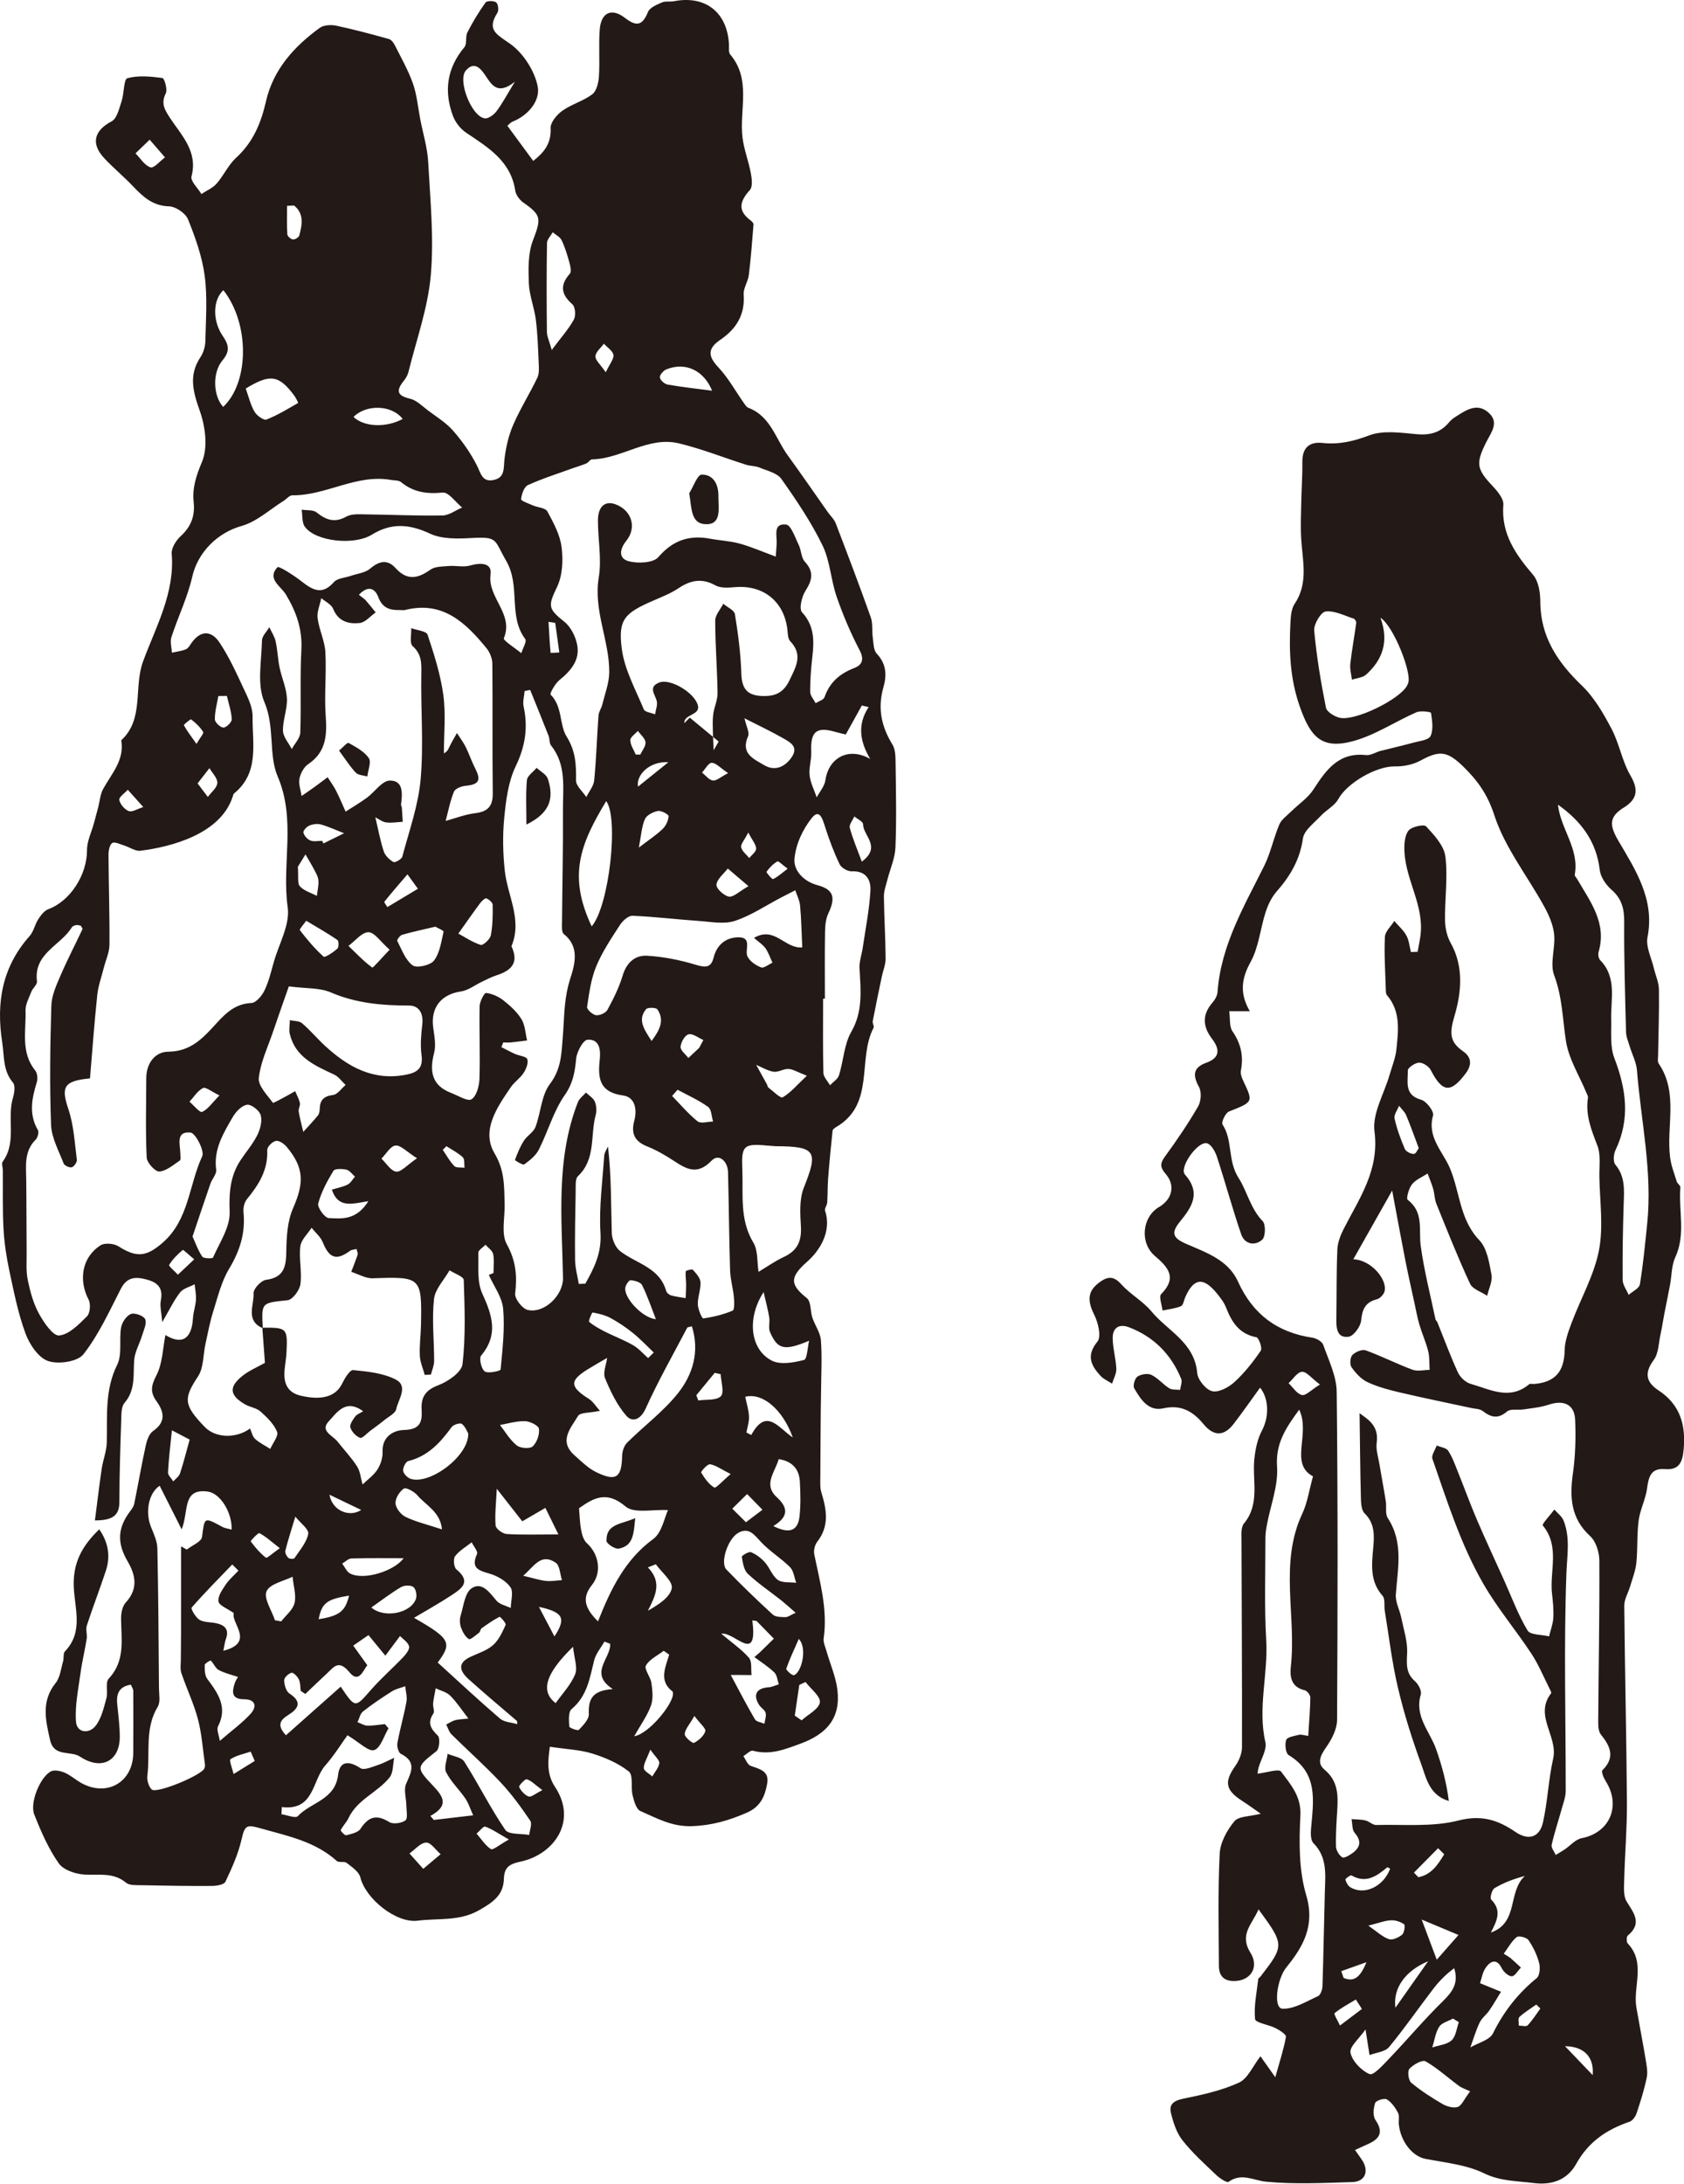 <?xml version="1.0" encoding="UTF-8"?>
<svg width="199px" height="258px" viewBox="0 0 199 258" version="1.1" xmlns="http://www.w3.org/2000/svg" xmlns:xlink="http://www.w3.org/1999/xlink">
    <!-- Generator: Sketch 60 (88103) - https://sketch.com -->
    <title>figure21</title>
    <desc>Created with Sketch.</desc>
    <g id="页面-1" stroke="none" stroke-width="1" fill="none" fill-rule="evenodd">
        <g id="桌面端-HD备份-2" transform="translate(-893, -384)" fill="#231916">
            <g id="figure21" transform="translate(893, 384)">
                <path d="M93.081,102.614 C92.464,102.168 91.993,101.677 91.858,101.757 C91.357,102.051 90.919,102.499 90.583,102.977 C90.527,103.057 91.233,103.891 91.352,103.839 C91.882,103.608 92.325,103.181 93.081,102.614 L93.081,102.614 Z M88.425,98.343 C87.956,99.257 87.506,99.728 87.583,100.084 C87.686,100.555 88.202,100.937 88.541,101.357 C88.832,100.987 89.36,100.614 89.356,100.247 C89.352,99.77 88.923,99.3 88.425,98.343 L88.425,98.343 Z M64.092,211.462 C63.235,210.826 62.793,210.341 62.253,210.177 C62.044,210.114 61.278,210.944 61.347,211.086 C61.571,211.55 62.006,212.046 62.473,212.213 C62.771,212.319 63.27,211.867 64.092,211.462 L64.092,211.462 Z M38.928,176.559 C39.278,178.486 41.302,179.265 42.685,178.364 C41.544,177.815 40.331,177.233 38.928,176.559 L38.928,176.559 Z M23.219,87.873 C23.644,87.136 24.109,86.621 24.008,86.459 C23.649,85.885 23.126,85.396 22.586,84.976 C22.514,84.92 21.691,85.605 21.726,85.668 C22.088,86.328 22.554,86.931 23.219,87.873 L23.219,87.873 Z M16.932,95.333 C15.833,94.107 15.467,93.698 15.1,93.289 C14.738,93.693 14.036,94.16 14.096,94.489 C14.188,95 14.722,95.617 15.216,95.809 C15.611,95.963 16.227,95.552 16.932,95.333 L16.932,95.333 Z M52.752,135.392 C52.608,135.536 52.466,135.68 52.322,135.825 C52.766,136.473 53.143,137.185 53.683,137.74 C53.911,137.975 54.478,137.882 54.892,137.937 C54.835,137.515 54.931,136.931 54.689,136.704 C54.13,136.175 53.408,135.818 52.752,135.392 L52.752,135.392 Z M76.853,206.672 C76.446,207.739 76.06,208.307 76.08,208.861 C76.092,209.199 76.727,209.515 77.081,209.842 C77.377,209.323 77.833,208.826 77.909,208.276 C77.958,207.933 77.434,207.51 76.853,206.672 L76.853,206.672 Z M75.12,89.126 C75.303,89.13 75.485,89.134 75.669,89.138 C75.892,88.647 76.33,88.134 76.279,87.674 C76.227,87.201 75.697,86.78 75.376,86.337 C75.059,86.704 74.48,87.072 74.483,87.436 C74.487,88.001 74.888,88.562 75.12,89.126 L75.12,89.126 Z M82.623,123.778 C82.789,123.469 82.954,123.161 83.119,122.853 C82.53,122.598 81.875,122.059 81.373,122.176 C80.941,122.277 80.461,123.112 80.423,123.652 C80.393,124.069 81.014,124.533 81.346,124.975 C81.771,124.577 82.197,124.177 82.623,123.778 L82.623,123.778 Z M86.042,91.325 C85.102,90.695 84.603,90.111 84.102,90.108 C83.723,90.105 83.339,90.846 82.958,91.256 C83.383,91.592 83.777,92.135 84.24,92.2 C84.654,92.259 85.143,91.79 86.042,91.325 L86.042,91.325 Z M71.583,43.976 C72.062,42.961 72.567,42.393 72.487,41.924 C72.405,41.433 71.761,41.037 71.361,40.6 C71.004,41.093 70.394,41.571 70.363,42.084 C70.336,42.545 70.945,43.043 71.583,43.976 L71.583,43.976 Z M82.057,202.697 C81.474,203.72 80.949,204.267 80.914,204.843 C80.893,205.187 81.839,205.963 82.008,205.876 C82.565,205.59 83.172,205.064 83.348,204.502 C83.447,204.182 82.742,203.612 82.057,202.697 L82.057,202.697 Z M30.101,208.015 C29.941,207.647 29.783,207.278 29.625,206.909 C28.811,207.184 27.927,207.35 27.234,207.807 C27.053,207.927 27.465,208.949 27.604,209.556 L30.101,208.015 Z M63.685,189.811 C64.258,190.903 64.831,191.995 65.519,193.305 C66.918,191.163 66.592,190.442 63.685,189.811 L63.685,189.811 Z M23.347,92.539 C23.837,93.186 24.198,93.662 24.559,94.137 C24.96,93.59 25.649,93.059 25.683,92.49 C25.716,91.926 25.09,91.323 24.752,90.737 C24.331,91.277 23.91,91.816 23.347,92.539 L23.347,92.539 Z M64.82,73.453 C64.893,74.75 64.954,75.939 65.068,77.123 C65.069,77.138 65.737,77.09 66.094,77.071 C65.936,75.91 65.78,74.748 65.614,73.588 C65.611,73.568 65.494,73.565 64.82,73.453 L64.82,73.453 Z M22.951,148.756 C22.273,148.195 21.659,147.596 21.597,147.649 C20.986,148.165 20.396,148.745 19.989,149.421 C19.911,149.551 20.658,150.176 21.024,150.574 C21.588,150.043 22.151,149.51 22.951,148.756 L22.951,148.756 Z M34.753,24.277 C34.476,24.29 34.199,24.303 33.922,24.316 C33.922,25.44 33.885,26.565 33.953,27.685 C33.967,27.912 34.367,28.259 34.618,28.286 C34.858,28.311 35.309,28.039 35.367,27.817 C35.704,26.541 35.952,25.24 34.753,24.277 L34.753,24.277 Z M78.984,90.038 C76.678,89.904 75.148,91.604 75.393,92.924 C76.474,92.054 77.729,91.047 78.984,90.038 L78.984,90.038 Z M76.998,122.966 C78.037,121.588 78.519,120.476 77.687,119.232 C77.536,119.006 76.537,118.979 76.35,119.207 C75.328,120.451 76.07,121.529 76.998,122.966 L76.998,122.966 Z M41.249,188.48 C38.589,188.914 38.034,189.362 37.654,191.27 C40.102,190.871 40.788,190.365 41.249,188.48 L41.249,188.48 Z M26.81,82.203 C26.474,82.209 26.138,82.214 25.802,82.218 C25.645,83.14 25.377,84.064 25.392,84.984 C25.396,85.335 26.047,85.942 26.406,85.945 C26.75,85.947 27.402,85.302 27.387,84.966 C27.343,84.038 27.021,83.123 26.81,82.203 L26.81,82.203 Z M86.345,174.122 C85.219,173.555 84.59,173.075 83.902,172.968 C83.594,172.92 82.797,173.843 82.857,173.943 C83.263,174.62 83.761,175.325 84.411,175.717 C84.597,175.828 85.39,174.93 86.345,174.122 L86.345,174.122 Z M33.067,182.879 C32.038,182.083 31.401,181.488 30.656,181.103 C30.507,181.027 29.586,182.018 29.625,182.072 C30.147,182.78 30.733,183.467 31.425,184.003 C31.545,184.095 32.224,183.468 33.067,182.879 L33.067,182.879 Z M94.395,193.594 C93.886,194.759 93.335,195.91 92.915,197.106 C92.863,197.256 93.586,197.94 93.813,197.878 C94.676,197.643 95.464,194.741 94.395,193.594 L94.395,193.594 Z M60.135,217.289 C58.848,216.557 58.135,216.05 57.343,215.77 C57.125,215.694 56.666,216.302 56.318,216.596 C56.869,217.23 57.338,217.989 58.016,218.428 C58.246,218.578 58.999,217.924 60.135,217.289 L60.135,217.289 Z M25.933,129.395 C25.003,128.952 24.308,128.363 23.991,128.523 C23.349,128.847 22.912,129.578 22.391,130.141 C22.902,130.572 23.618,131.463 23.885,131.344 C24.569,131.039 25.055,130.287 25.933,129.395 L25.933,129.395 Z M82.285,164.811 C82.362,165.017 82.439,165.223 82.518,165.429 C83.438,165.292 84.672,165.455 85.186,164.924 C85.615,164.48 85.203,163.222 85.163,162.325 C84.929,162.272 84.694,162.219 84.46,162.168 C83.735,163.049 83.011,163.93 82.285,164.811 L82.285,164.811 Z M48.148,103.281 C47.09,104.518 46.234,105.497 45.426,106.512 C45.367,106.585 45.651,106.93 45.775,107.149 C46.979,106.427 48.183,105.706 49.386,104.984 C49.025,104.488 48.665,103.992 48.148,103.281 L48.148,103.281 Z M50.015,220.755 C50.898,220.011 51.484,219.517 52.07,219.024 C51.498,218.532 50.912,217.634 50.358,217.653 C49.687,217.677 49.043,218.476 48.388,218.94 C48.851,219.457 49.313,219.972 50.015,220.755 L50.015,220.755 Z M88.15,179.816 C89.001,179.172 89.55,178.756 90.099,178.34 C89.494,177.72 88.891,177.101 88.286,176.482 L86.534,178.211 C87.008,178.681 87.48,179.151 88.15,179.816 L88.15,179.816 Z M17.686,16.502 C16.938,17.223 16.476,17.67 16.012,18.116 C16.593,18.702 17.091,19.551 17.787,19.771 C18.192,19.899 18.916,19.017 19.497,18.591 C18.985,18 18.473,17.409 17.686,16.502 L17.686,16.502 Z M34.899,179.152 C34.375,180.9 34.001,182.031 33.718,183.184 C33.657,183.429 33.862,183.821 34.066,184.02 C34.205,184.155 34.716,184.177 34.787,184.069 C35.405,183.139 36.229,182.219 36.426,181.188 C36.528,180.651 35.492,179.897 34.899,179.152 L34.899,179.152 Z M101.84,101.781 C104.224,100.009 101.985,98.728 101.991,97.36 C101.993,97.054 101.319,96.747 100.956,96.44 C100.763,96.894 100.32,97.415 100.421,97.791 C100.759,99.062 101.288,100.282 101.84,101.781 L101.84,101.781 Z M77.501,184.777 C77.188,184.899 76.875,185.022 76.561,185.145 C78.279,186.921 77.452,188.504 76.56,190.272 C77.825,189.543 79.182,188.683 79.384,187.607 C79.534,186.809 78.184,185.73 77.501,184.777 L77.501,184.777 Z M75.49,100.122 C76.689,99.202 77.568,98.633 78.308,97.919 C78.692,97.548 78.978,96.931 79.01,96.408 C79.021,96.211 78.143,95.721 77.752,95.796 C77.182,95.903 76.423,96.282 76.213,96.755 C75.826,97.626 75.779,98.648 75.49,100.122 L75.49,100.122 Z M38.072,99.323 C38.123,99.425 38.174,99.527 38.225,99.63 C39.036,99.228 39.849,98.828 40.661,98.427 C39.75,98.072 38.855,97.657 37.919,97.39 C37.5,97.271 36.955,97.356 36.543,97.528 C36.232,97.658 35.799,98.136 35.852,98.35 C35.946,98.719 36.32,99.143 36.68,99.286 C37.085,99.447 37.603,99.323 38.072,99.323 L38.072,99.323 Z M88.447,104.678 C87.31,103.708 86.657,103.15 86.004,102.593 C85.521,103.225 84.738,103.825 84.663,104.503 C84.615,104.944 85.541,105.805 86.133,105.912 C86.657,106.007 87.322,105.318 88.447,104.678 L88.447,104.678 Z M77.508,155.83 C76.954,154.418 76.505,153.065 75.876,151.802 C75.701,151.454 75.001,151.265 74.521,151.221 C74.333,151.204 73.953,151.759 73.895,152.093 C73.692,153.287 75.914,155.69 77.508,155.83 L77.508,155.83 Z M49.28,136.819 C48.053,136.046 47.351,135.253 46.738,135.316 C46.137,135.379 45.626,136.311 45.075,136.862 C45.652,137.41 46.185,138.323 46.817,138.399 C47.397,138.468 48.085,137.634 49.28,136.819 L49.28,136.819 Z M61.827,186.134 C63.013,186.414 63.754,186.662 64.515,186.746 C65.135,186.815 65.775,186.689 66.408,186.649 C66.176,185.948 66.157,184.933 65.673,184.601 C63.927,183.406 63.128,185.01 61.827,186.134 L61.827,186.134 Z M93.919,202.657 C94.188,202.843 94.457,203.028 94.727,203.214 C95.496,202.514 96.77,201.888 96.885,201.094 C96.987,200.388 95.804,199.497 95.188,198.687 C94.943,198.802 94.698,198.917 94.453,199.032 C94.274,200.241 94.097,201.449 93.919,202.657 L93.919,202.657 Z M35.197,102.389 C35.29,103.533 35.116,104.339 35.438,104.695 C35.926,105.235 36.759,105.463 37.445,105.823 C37.516,105.211 37.672,104.592 37.626,103.988 C37.593,103.544 37.323,103.105 37.108,102.69 C36.796,102.09 36.436,101.513 36.098,100.927 C35.723,101.536 35.348,102.145 35.197,102.389 L35.197,102.389 Z M80.067,128.723 L79.423,129.459 C80.414,130.474 81.334,131.579 82.435,132.457 C82.812,132.758 83.643,132.491 84.266,132.483 C84.081,131.889 84.081,131.041 83.678,130.752 C82.564,129.951 81.282,129.384 80.067,128.723 L80.067,128.723 Z M22.413,170.05 C21.881,169.772 21.199,169.416 20.314,168.954 C20.134,170.76 19.933,172.339 19.853,173.924 C19.837,174.268 20.259,174.634 20.478,174.991 C20.75,174.68 21.15,174.412 21.27,174.051 C21.68,172.824 21.99,171.563 22.413,170.05 L22.413,170.05 Z M47.585,49.49 C46.286,47.801 43.28,47.743 41.775,49.248 C42.99,50.425 45.581,50.567 47.585,49.49 L47.585,49.49 Z M59.084,168.329 C59.661,169.066 60.228,170.051 61.049,170.729 C61.47,171.077 62.606,171.168 62.948,170.856 C63.449,170.4 63.779,169.444 63.686,168.77 C63.633,168.383 62.603,167.878 62.009,167.872 C60.946,167.862 59.881,168.189 59.084,168.329 L59.084,168.329 Z M84.151,46.152 C83.187,43.776 81.023,42.714 78.744,43.632 C78.394,43.773 77.938,44.3 77.977,44.588 C78.021,44.914 78.533,45.365 78.9,45.429 C80.609,45.729 82.337,45.914 84.151,46.152 L84.151,46.152 Z M76.589,160.424 C76.811,160.205 77.035,159.986 77.258,159.767 C76.442,158.994 75.672,158.166 74.8,157.464 C73.972,156.795 73.073,156.191 72.138,155.684 C71.498,155.339 70.75,155.17 70.029,155.036 C69.954,155.022 69.512,156.051 69.62,156.142 C70.189,156.619 70.863,156.986 71.534,157.324 C72.624,157.872 73.778,158.301 74.83,158.912 C75.487,159.293 76.008,159.912 76.589,160.424 L76.589,160.424 Z M47.695,184.066 C45.741,184.066 43.634,184.036 41.529,184.094 C41.16,184.104 40.802,184.486 40.437,184.695 C40.742,185.094 40.963,185.655 41.366,185.866 C43.011,186.728 46.63,185.555 47.695,184.066 L47.695,184.066 Z M43.88,189.884 C45.391,191.203 48.563,190.575 49.156,188.854 C49.295,188.45 49.144,187.682 48.847,187.462 C48.525,187.224 47.768,187.254 47.386,187.479 C46.211,188.173 45.124,189.014 43.88,189.884 L43.88,189.884 Z M36.186,108.763 C35.911,109.162 35.352,109.768 35.437,109.879 C36.294,110.988 37.201,112.078 38.243,113.005 C38.401,113.145 39.382,112.49 39.864,112.068 C40.048,111.908 40.046,111.153 39.875,111.035 C38.772,110.274 37.6,109.615 36.186,108.763 L36.186,108.763 Z M34.572,186.25 C33.579,186.754 31.909,187.07 31.502,187.963 C31.127,188.785 32.108,190.225 32.492,191.394 C32.738,191.438 32.983,191.483 33.228,191.527 C33.779,190.811 34.613,190.164 34.806,189.362 C35.028,188.438 34.684,187.378 34.572,186.25 L34.572,186.25 Z M67.716,194.526 C64.394,197.753 63.87,199.799 65.661,201.185 C66.455,200.057 67.464,199.015 67.967,197.769 C68.285,196.978 67.852,195.884 67.716,194.526 L67.716,194.526 Z M95.35,127.068 C94.201,126.628 93.69,126.292 93.166,126.268 C92.59,126.243 91.974,126.682 91.423,126.599 C90.71,126.493 90.044,126.071 89.357,125.784 C89.784,126.554 90.211,127.324 90.634,128.097 C90.698,128.215 90.702,128.393 90.795,128.462 C91.366,128.889 92.22,129.767 92.489,129.617 C93.4,129.109 94.106,128.233 95.35,127.068 L95.35,127.068 Z M93.686,169.802 C92.496,166.486 90.109,164.471 88.063,164.995 C88.221,165.759 88.47,166.525 88.509,167.301 C88.54,167.933 88.318,168.578 88.209,169.217 C88.399,169.315 88.59,169.414 88.781,169.511 C90.568,166.181 92.037,168.722 93.686,169.802 L93.686,169.802 Z M46.044,112.183 C44.967,111.238 44.252,110.116 43.541,110.118 C42.752,110.121 41.966,111.149 41.179,111.731 C42.094,112.613 42.97,113.549 43.988,114.289 C44.082,114.356 45.079,113.181 46.044,112.183 L46.044,112.183 Z M52.229,180.657 C52.036,178.585 50.34,177.828 49.328,176.638 C48.951,176.196 47.987,175.664 47.728,175.835 C47.212,176.177 46.702,176.995 46.739,177.581 C46.776,178.156 47.382,178.926 47.937,179.19 C49.168,179.775 50.522,180.095 52.229,180.657 L52.229,180.657 Z M54.163,110.279 C54.89,110.672 55.801,111.29 56.807,111.62 C57.071,111.707 57.908,110.958 57.998,110.498 C58.229,109.319 58.236,108.088 58.219,106.879 C58.214,106.607 57.784,106.243 57.471,106.118 C57.323,106.059 56.935,106.425 56.751,106.669 C55.986,107.691 55.259,108.742 54.163,110.279 L54.163,110.279 Z M72.103,194.171 C71.878,194.084 71.651,193.997 71.426,193.91 C71.008,194.652 70.404,195.348 70.208,196.145 C69.69,198.242 69.38,200.353 67.547,201.884 C67.143,202.222 67.226,203.249 67.272,203.945 C67.284,204.116 68.282,204.469 68.404,204.341 C68.907,203.805 69.602,203.105 69.581,202.489 C69.522,200.837 69.869,199.69 72.415,199.523 C69.517,197.628 72.203,195.933 72.103,194.171 L72.103,194.171 Z M43.532,141.886 C41.571,142.208 39.955,142.752 39.217,140.526 C39.893,140.319 40.536,140.206 41.091,139.922 C41.444,139.741 41.668,139.306 41.949,138.986 C41.615,138.7 41.318,138.257 40.938,138.168 C40.443,138.053 39.567,138.03 39.404,138.299 C38.669,139.514 37.964,140.803 37.604,142.161 C37.481,142.624 38.378,143.863 38.849,143.884 C40.36,143.955 42.1,144.182 43.532,141.886 L43.532,141.886 Z M60.847,9.652 C58.769,11.308 58.087,9.998 57.313,8.85 C56.734,7.99 56.008,7.249 55.058,8.318 C54.033,9.471 55.727,13.789 57.292,13.979 C57.72,14.032 58.357,13.558 58.667,13.15 C59.336,12.269 59.855,11.273 60.847,9.652 L60.847,9.652 Z M79.078,195.454 L78.436,194.997 C77.704,195.562 76.739,196 76.328,196.743 C76.092,197.169 76.876,198.075 76.977,198.796 C77.102,199.672 77.214,200.66 76.929,201.456 C76.505,202.642 75.729,203.703 74.945,205.096 C76.711,204.809 79.67,201.14 79.523,199.994 C79.515,199.927 79.515,199.834 79.473,199.802 C77.841,198.576 78.618,196.991 79.078,195.454 L79.078,195.454 Z M61.719,179.704 C60.781,178.509 59.823,177.287 58.704,175.861 C58.626,177.56 58.46,178.896 58.568,180.21 C58.6,180.591 59.399,181.175 59.876,181.204 C61.731,181.32 63.6,181.252 65.988,181.252 C65.347,179.947 64.897,179.033 64.448,178.12 C63.632,178.593 62.816,179.067 61.719,179.704 L61.719,179.704 Z M51.444,109.464 C49.998,109.806 48.748,110.068 47.523,110.421 C47.268,110.494 46.883,111.023 46.943,111.141 C47.475,112.165 47.903,113.401 48.762,114.034 C49.246,114.391 50.865,114.025 51.288,113.467 C51.977,112.556 52.147,111.23 52.416,110.052 C52.446,109.92 51.694,109.61 51.444,109.464 L51.444,109.464 Z M29.038,45.897 C29.399,46.898 29.613,47.843 30.078,48.638 C30.343,49.092 31.166,49.682 31.486,49.558 C32.795,49.052 34.009,48.299 35.235,47.596 C35.247,47.59 34.985,47.015 34.79,46.752 C32.965,44.296 31.935,44.128 29.038,45.897 L29.038,45.897 Z M87.975,84.848 C88.178,85.781 88.601,86.524 88.395,86.988 C87.482,89.048 89.126,89.676 90.289,90.376 C91.586,91.155 92.817,90.584 93.601,89.369 C94.375,88.167 93.31,87.643 92.518,87.189 C91.191,86.427 89.8,85.779 87.975,84.848 L87.975,84.848 Z M91.383,180.267 C93.334,181.241 94.304,180.811 94.487,179.077 C94.629,177.742 94.593,176.378 94.521,175.032 C94.44,173.509 93.604,172.6 92.02,172.359 C91.59,173.905 90.147,175.355 91.798,176.861 C93.151,178.098 93.2,179.164 91.383,180.267 L91.383,180.267 Z M95.614,158.375 C92.708,159.587 91.894,159.437 90.993,157.347 C90.779,156.85 90.992,156.186 90.901,155.617 C90.768,154.778 90.539,153.955 90.238,152.627 C88.173,155.814 88.712,159.471 91.221,160.731 C92.24,161.243 93.799,160.955 95.013,160.644 C95.383,160.551 95.424,159.168 95.614,158.375 L95.614,158.375 Z M25.976,205.642 C27.393,204.419 28.618,203.537 29.612,202.443 C30.352,201.63 30.262,200.733 28.85,200.726 C27.315,200.718 27.407,199.834 27.746,198.818 C27.88,198.419 28.153,198.066 28.138,198.095 C27.302,197.807 26.516,197.635 25.84,197.265 C25.447,197.051 25.256,196.49 24.907,196.155 C24.862,196.112 24.194,196.488 24.191,196.675 C24.183,197.232 24.192,197.919 24.499,198.328 C25.771,200.026 26.927,201.665 25.763,203.932 C25.569,204.309 25.874,204.942 25.976,205.642 L25.976,205.642 Z M28.179,185.532 C27.935,185.288 27.69,185.045 27.446,184.801 C25.827,186.483 24.181,188.14 22.647,189.896 C22.53,190.031 23.106,191.055 23.562,191.331 C24.102,191.656 24.866,191.599 25.526,191.738 C26.549,191.953 27.112,192.46 26.696,193.606 C26.553,194.003 26.512,194.436 26.393,194.998 C30.189,194.019 27.265,191.743 27.629,190.546 C26.859,189.997 25.892,189.65 25.817,189.168 C25.724,188.551 26.275,187.772 26.688,187.158 C27.094,186.554 27.675,186.069 28.179,185.532 L28.179,185.532 Z M55.334,169.332 C55.21,169.128 55,168.527 54.577,168.198 C54.378,168.043 53.589,168.275 53.381,168.56 C52.041,170.398 50.581,172.01 48.239,172.59 C47.944,172.663 47.598,173.362 47.64,173.729 C47.681,174.084 48.136,174.551 48.509,174.679 C50.742,175.445 55.406,172.022 55.334,169.332 L55.334,169.332 Z M26.374,48.064 C29.482,45.139 29.493,38.193 26.396,34.278 C25.165,35.404 25.066,37.86 26.336,39.709 C27.051,40.751 27.196,41.491 26.296,42.562 C25.046,44.05 25.208,46.81 26.374,48.064 L26.374,48.064 Z M57.766,150.603 C57.949,150.526 58.134,150.449 58.317,150.372 C58.317,149.625 58.426,148.854 58.276,148.138 C58.189,147.725 57.687,147.398 57.373,147.033 C57.076,147.349 56.518,147.672 56.525,147.979 C56.57,149.596 56.352,151.395 56.985,152.783 C58.163,155.359 58.933,157.645 56.86,160.12 C56.588,160.445 56.871,161.707 57.279,161.997 C57.681,162.283 59.143,161.937 59.157,161.777 C59.382,159.388 59.666,156.966 59.457,154.593 C59.337,153.224 58.357,151.93 57.766,150.603 L57.766,150.603 Z M89.147,195.74 C89.348,195.569 89.548,195.397 89.749,195.226 C90.315,194.674 90.882,194.121 91.448,193.569 L89.406,191.477 C89.238,191.454 89.07,191.43 88.903,191.407 C89.589,196.719 86.794,192.703 85.235,192.985 C86.537,194.084 87.655,194.842 88.506,195.829 C88.885,196.269 88.727,197.173 88.812,197.866 C88.275,197.862 87.737,197.856 87.2,197.853 C86.965,197.851 86.73,197.852 86.351,197.852 C87.357,199.724 88.237,201.437 89.211,203.094 C89.383,203.387 89.949,203.448 90.333,203.616 C90.392,203.183 90.575,202.718 90.473,202.327 C90.381,201.978 89.931,201.741 89.714,201.405 C88.942,200.208 89.389,199.405 90.804,199.313 C91.22,199.286 91.624,199.085 92.033,198.964 C91.867,198.487 91.833,197.876 91.51,197.562 C90.8,196.875 89.943,196.339 89.147,195.74 L89.147,195.74 Z M65.201,41.341 C66.357,39.793 67.221,38.841 67.816,37.743 C68.064,37.288 67.984,36.249 67.64,35.946 C66.293,34.763 66.14,33.687 67.344,32.327 C67.556,32.089 67.404,31.439 67.287,31.017 C67.038,30.121 66.769,29.218 66.372,28.383 C66.185,27.989 65.68,27.749 65.318,27.438 C65.081,27.862 64.644,28.283 64.638,28.711 C64.583,32.21 64.59,35.71 64.628,39.209 C64.635,39.741 64.904,40.271 65.201,41.341 L65.201,41.341 Z M102.83,89.651 C101.668,87.676 101.245,85.666 102.646,83.527 L101.847,83.334 C101.234,84.437 100.623,85.541 99.946,86.76 C99.589,86.673 99.143,86.58 98.707,86.453 C96.467,85.802 95.758,86.423 95.865,88.805 C95.907,89.733 95.569,90.687 95.673,91.599 C95.773,92.482 96.218,93.327 96.512,94.187 C96.866,93.516 97.435,92.877 97.537,92.17 C97.925,89.462 100.333,88.209 102.83,89.651 L102.83,89.651 Z M94.025,190.506 C93.131,189.736 92.715,189.35 92.27,189.001 C90.962,187.97 89.569,187.033 88.363,185.896 C87.897,185.458 87.777,184.593 87.662,183.894 C87.641,183.761 88.481,183.247 88.744,183.353 C89.356,183.6 89.941,184.046 90.387,184.546 C90.959,185.188 91.252,186.146 91.914,186.622 C92.447,187.005 93.351,186.872 94.09,186.968 C93.856,186.341 93.788,185.549 93.358,185.118 C92.281,184.042 90.928,183.232 89.9,182.117 C89.11,181.259 88.463,180.364 87.229,181.076 C85.98,181.798 85.083,184.62 85.836,185.398 C87.606,187.227 89.439,189 91.315,190.718 C91.643,191.018 92.306,191.017 92.815,191.023 C93.118,191.027 93.425,190.775 94.025,190.506 L94.025,190.506 Z M69.921,109.428 C71.998,107 73.137,96.599 71.635,94.633 C68.568,99.716 67.084,103.434 69.921,109.428 L69.921,109.428 Z M36.079,200.097 C35.898,199.977 35.718,199.858 35.537,199.739 C35.474,199.282 35.508,198.778 35.318,198.382 C35.153,198.036 34.671,197.541 34.446,197.595 C34.087,197.683 33.57,198.177 33.578,198.488 C33.593,199.025 33.806,199.787 34.202,200.045 C35.796,201.081 35.206,201.875 34.03,202.605 C33.025,203.229 32.748,203.867 33.794,204.975 C35.983,203.032 38.109,201.145 40.26,199.236 C42.002,201.805 41.953,201.763 43.807,199.646 C45.001,198.281 46.383,197.08 47.636,195.762 C47.977,195.404 48.438,194.81 48.342,194.467 C48.202,193.97 47.602,193.603 47.269,193.255 C46.564,194.199 46.051,194.886 45.538,195.574 C44.96,194.87 44.382,194.166 43.543,193.145 C43.058,193.48 42.4,193.934 41.742,194.388 C42.239,195.081 42.736,195.773 43.405,196.706 C42.939,197.254 42.421,198.903 41.314,197.558 C40.019,195.987 39.469,196.901 38.625,197.685 C37.768,198.481 36.927,199.293 36.079,200.097 L36.079,200.097 Z M22.752,146.062 C23.087,146.794 23.393,147.686 23.902,148.441 C24.06,148.676 25.115,148.686 25.177,148.545 C25.942,146.787 27.199,144.96 27.137,143.193 C27.056,140.928 27.182,138.935 28.422,137.055 C29.074,136.066 29.87,135.155 30.396,134.106 C30.749,133.403 31.003,132.451 30.812,131.741 C30.664,131.188 29.713,130.436 29.208,130.499 C28.585,130.577 27.88,131.303 27.518,131.928 C26.404,133.847 25.218,135.761 25.546,138.185 C25.614,138.69 25.061,139.259 24.865,139.823 C24.17,141.822 23.505,143.833 22.752,146.062 L22.752,146.062 Z M70.665,191.526 C72.222,187.58 73.906,184.209 77.194,181.794 C78.227,181.036 78.515,179.262 78.938,178.381 C77.137,178.276 74.934,178.813 73.919,177.951 C71.712,176.076 70.187,176.909 68.425,178.16 C68.504,179.058 68.519,179.928 68.68,180.77 C68.782,181.306 68.971,181.948 69.349,182.287 C70.773,183.566 71.147,185.735 69.955,187.218 C68.692,188.787 69.148,190.014 70.665,191.526 L70.665,191.526 Z M55.352,202.999 C54.508,201.915 53.935,201.018 53.197,200.291 C52.765,199.865 52.067,199.709 51.489,199.43 C51.381,200.03 51.239,200.625 51.178,201.228 C51.138,201.624 51.387,202.145 51.21,202.412 C50.473,203.52 50.888,204.194 51.736,205.02 C52.029,205.305 51.927,206.573 51.576,206.851 C49.195,208.737 49.093,208.753 51.197,210.967 C52.415,212.248 53.071,213.301 50.858,214.506 C50.992,214.664 51.126,214.822 51.261,214.981 C52.727,214.808 54.192,214.636 55.917,214.434 C55.555,213.636 55.36,212.98 54.991,212.443 C54.265,211.387 53.293,210.472 52.72,209.348 C52.437,208.796 52.817,207.906 52.897,207.169 C53.57,207.466 54.538,207.574 54.864,208.09 C56.544,210.741 57.948,213.572 59.715,216.16 C60.106,216.733 61.57,216.573 62.54,216.752 C62.595,216.18 62.908,215.435 62.66,215.07 C61.589,213.491 60.457,211.926 59.153,210.537 C57.305,208.568 55.273,206.772 53.353,204.869 C53.056,204.574 52.933,204.102 52.728,203.713 C53.067,203.54 53.392,203.315 53.75,203.207 C54.114,203.096 54.514,203.1 55.352,202.999 L55.352,202.999 Z M61.132,203.667 C61.121,203.546 61.111,203.424 61.101,203.301 C59.192,201.659 57.257,200.048 55.386,198.362 C54.38,197.455 53.953,196.474 55.604,195.71 C56.515,195.287 57.537,194.97 58.264,194.329 C58.945,193.726 59.368,192.788 59.756,191.93 C59.838,191.748 59.102,190.946 59.03,190.983 C58.287,191.368 57.594,191.852 56.91,192.343 C56.763,192.449 56.757,192.751 56.61,192.863 C56.218,193.164 55.577,193.729 55.407,193.618 C54.98,193.341 54.67,192.78 54.485,192.27 C54.331,191.846 54.298,191.296 54.429,190.868 C54.776,189.727 54.927,188.158 55.732,187.614 C56.933,186.803 57.851,188.094 58.662,189.072 C59.035,189.521 59.779,189.664 60.355,189.945 C60.368,189.104 60.707,188.033 60.315,187.48 C59.777,186.721 58.747,186.138 57.816,185.875 C56.496,185.501 55.637,185.194 56.368,183.569 C56.506,183.264 55.965,182.654 55.738,182.184 C55.066,182.719 54.276,183.166 53.775,183.83 C53.535,184.149 53.633,185.137 53.935,185.384 C55.771,186.882 54.488,187.691 53.314,188.464 C51.932,189.373 50.479,190.177 48.926,191.106 C53.223,193.561 53.463,194.064 51.723,196.386 C54.169,198.606 56.575,200.858 59.075,203.002 C59.58,203.434 60.436,203.456 61.132,203.667 L61.132,203.667 Z M33.302,213.457 C33.288,213.74 33.274,214.022 33.261,214.305 C33.92,214.401 34.925,214.816 35.184,214.539 C36.724,212.881 39.6,212.631 39.955,209.647 C40.15,208.009 41.196,207.948 42.6,208.867 C43.017,209.139 43.943,208.726 44.6,208.514 C45.284,208.294 45.924,207.937 46.583,207.639 C46.417,208.424 46.487,209.397 46.039,209.957 C44.618,211.733 42.225,212.55 41.185,214.759 C40.946,215.267 40.508,215.679 40.265,216.185 C40.223,216.275 40.751,216.835 40.914,216.791 C41.516,216.632 42.316,216.468 42.606,216.022 C43.539,214.586 44.497,214.294 45.998,215.229 C46.452,215.512 47.456,215.371 47.912,215.029 C48.218,214.8 48.023,213.876 48.017,213.262 C48.007,212.398 47.68,211.407 47.996,210.697 C48.63,209.276 49.233,208.108 47.366,207.166 C47.079,207.02 46.886,206.295 46.96,205.895 C47.26,204.262 47.729,202.66 48.03,201.027 C48.138,200.442 47.943,199.801 47.887,199.185 C47.362,199.381 46.786,199.493 46.322,199.785 C45.145,200.528 43.985,201.308 42.893,202.168 C42.555,202.432 42.458,203.003 42.25,203.433 C42.641,203.577 43.027,203.831 43.42,203.841 C44.105,203.859 44.795,203.726 45.482,203.658 C45.626,203.824 45.769,203.99 45.912,204.157 C45.362,205.066 44.975,206.489 44.213,206.73 C43.551,206.94 42.465,205.814 41.059,204.975 C40.352,205.953 39.498,207.344 38.435,208.551 C36.873,210.325 37.146,213.93 33.302,213.457 L33.302,213.457 Z M70.894,166.655 C69.676,166.912 68.56,166.831 68.306,167.259 C67.471,168.669 65.977,170.208 67.88,171.9 C68.697,172.627 69.509,173.441 70.473,173.907 C72.804,175.033 73.465,174.536 73.516,171.995 C73.526,171.459 73.736,170.783 74.102,170.421 C76.09,168.443 78.398,166.738 80.125,164.564 C81.883,162.351 82.694,159.633 81.759,156.664 C81.445,156.76 81.247,156.761 81.204,156.843 C79.541,160.009 77.772,163.128 76.3,166.382 C75.689,167.729 74.714,168.027 74.031,167.254 C72.921,165.992 72.148,164.372 71.498,162.795 C71.228,162.141 71.642,161.208 71.744,160.402 C70.986,160.846 70.219,161.276 69.472,161.738 C67.269,163.098 67.317,163.807 69.604,165.254 C70.087,165.558 70.409,166.116 70.894,166.655 L70.894,166.655 Z M91.666,135.396 C91.451,135.381 91.045,135.355 90.641,135.318 C87.866,135.062 87.6,135.338 87.72,138.134 C87.845,141.061 87.365,144.031 89.026,146.788 C89.589,147.72 89.454,149.073 89.638,150.234 C90.64,149.637 91.601,148.953 92.652,148.465 C94.237,147.729 94.74,146.586 94.643,144.877 C94.556,143.349 94.445,141.655 94.99,140.292 C96.708,135.991 96.435,135.417 91.666,135.396 L91.666,135.396 Z M94.803,111.915 C94.723,110.19 94.693,108.578 94.549,106.977 C94.493,106.36 94.175,105.766 93.977,105.162 C93.409,105.453 92.841,105.741 92.276,106.036 C90.469,106.978 88.739,108.161 86.828,108.783 C85.55,109.2 84.008,108.885 82.592,108.788 C79.976,108.607 77.367,108.283 74.749,108.175 C74.26,108.154 73.583,108.762 73.264,109.256 C72.242,110.836 71.17,112.425 70.456,114.15 C69.838,115.646 69.617,117.325 69.376,118.945 C69.333,119.233 70.02,119.864 70.428,119.92 C70.856,119.978 71.579,119.66 71.779,119.293 C72.482,118 73.156,116.656 73.576,115.253 C74.037,113.712 75.032,112.81 76.481,112.897 C78.39,113.011 80.317,113.392 82.151,113.943 C83.272,114.28 84.003,114.405 84.324,113.126 C84.71,111.591 85.773,110.748 87.227,110.719 C88.96,110.686 87.956,112.235 88.336,112.994 C88.62,113.561 89.319,114.037 89.94,114.272 C90.27,114.397 90.828,113.925 91.282,113.72 C91.014,113.147 90.816,112.523 90.456,112.014 C90.147,111.578 89.652,111.274 89.099,110.787 C91.563,109.354 92.707,112.079 94.803,111.915 L94.803,111.915 Z M97.478,117.973 L97.266,117.973 C97.266,120.893 97.227,123.814 97.302,126.732 C97.314,127.226 97.81,127.709 98.083,128.197 C98.449,127.804 99.003,127.469 99.147,127.008 C99.679,125.308 99.741,123.376 100.597,121.885 C102.012,119.419 101.703,116.934 101.569,114.364 C101.528,113.579 101.83,112.778 101.947,111.98 C102.276,109.732 102.726,107.489 102.859,105.229 C102.935,103.965 102.369,102.851 100.663,102.925 C100.182,102.945 99.431,102.524 99.227,102.102 C98.54,100.676 97.98,99.177 97.498,97.667 C97.216,96.783 96.859,95.483 95.951,96.6 C94.86,97.942 94.004,99.801 93.882,101.496 C93.79,102.77 94.872,104.1 96.633,104.571 C98.564,105.088 98.744,106.08 97.893,107.876 C97.591,108.515 97.509,109.304 97.496,110.028 C97.451,112.676 97.478,115.325 97.478,117.973 L97.478,117.973 Z M18.868,175.506 C17.57,176.34 17.114,178.614 17.865,180.429 C18.194,181.224 18.579,182.076 18.597,182.909 C18.714,188.409 18.742,193.91 18.785,199.41 C18.791,200.154 18.977,201.055 18.637,201.616 C17.076,204.186 17.757,207.048 17.412,209.765 C17.346,210.287 17.561,211.018 17.922,211.377 C18.483,211.934 23.959,209.648 24.165,208.857 C24.199,208.726 24.24,208.584 24.223,208.456 C23.966,206.66 23.852,204.826 23.393,203.083 C22.903,201.224 22.052,199.464 21.434,197.635 C21.268,197.148 21.369,196.567 21.37,196.029 C21.371,194.948 21.394,193.868 21.395,192.787 C21.399,189.414 21.397,186.04 21.397,182.666 C21.622,182.791 21.848,182.916 22.072,183.042 C22.7,182.549 23.801,182.118 23.874,181.553 C24.182,179.195 24.08,179.18 26.278,180.362 C26.596,180.533 26.984,180.573 27.375,180.684 C27.436,178.642 26.027,176.383 24.542,176.188 C21.486,175.789 22.336,178.538 21.466,180.654 C20.432,178.603 19.644,177.046 18.868,175.506 L18.868,175.506 Z M34.131,116.518 C33.565,118.135 32.877,120.064 32.219,122.004 C31.617,123.774 30.77,125.526 30.584,127.343 C30.489,128.266 31.576,129.339 32.242,130.261 C32.298,130.339 33.222,129.801 33.734,129.535 C34.121,129.334 34.495,129.108 34.875,128.893 C35.071,129.359 35.334,129.811 35.439,130.297 C35.507,130.602 35.246,130.974 35.298,131.29 C35.429,132.102 35.651,132.901 35.838,133.705 C36.413,133.068 37.008,132.447 37.551,131.784 C37.709,131.591 37.777,131.274 37.781,131.012 C37.798,129.953 38.252,129.482 39.361,129.343 C39.895,129.275 40.35,128.575 40.84,128.161 C40.393,127.744 40.016,127.182 39.489,126.935 C37.222,125.874 34.901,124.898 34.243,122.124 C34.123,121.614 34.247,121.046 34.258,120.505 C34.745,120.617 35.358,120.582 35.695,120.87 C36.673,121.707 37.505,122.71 38.455,123.581 C41.157,126.057 44.145,127.713 48.02,126.942 C49.394,126.67 50.018,126.126 49.81,124.604 C49.647,123.417 49.771,122.171 49.906,120.966 C50.049,119.702 49.497,118.781 48.358,118.78 C45.167,118.777 42.096,118.518 39.094,117.23 C37.763,116.659 36.135,116.779 34.131,116.518 L34.131,116.518 Z M84.923,87.592 C84.728,87.934 84.534,88.278 84.339,88.621 C84.305,87.905 84.255,87.19 84.242,86.474 C84.23,85.772 84.189,85.06 84.283,84.37 C84.397,83.524 84.806,82.693 84.794,81.86 C84.754,79.01 84.519,76.161 84.517,73.311 C84.516,72.647 85.135,71.982 85.469,71.318 C85.947,71.726 86.769,72.08 86.846,72.553 C87.222,74.866 87.531,77.206 87.602,79.544 C87.657,81.329 88.267,82.164 90.1,82.217 C91.63,82.26 92.588,81.833 93.303,80.341 C94.075,78.73 94.909,77.343 93.378,75.738 C93.099,75.446 93.099,74.848 93.047,74.385 C92.674,71.069 90.233,69.091 86.908,69.354 C86.12,69.417 85.179,69.501 84.545,69.149 C82.941,68.26 81.611,68.529 80.18,69.485 C79.288,70.082 78.261,70.487 77.268,70.917 C73.818,72.411 73.019,73.136 73.476,76.64 C73.797,79.101 75.106,81.445 76.08,83.798 C76.213,84.12 76.953,84.192 77.413,84.38 C77.488,83.838 77.738,83.246 77.6,82.766 C77.363,81.945 76.579,81.129 77.932,80.612 C79.051,80.185 81.449,81.452 82.251,82.814 C83.168,84.371 81.323,84.276 80.939,85.052 C80.883,85.167 80.878,85.307 80.85,85.436 C81.071,85.216 81.293,84.994 81.515,84.772 C82.651,85.712 83.787,86.652 84.923,87.592 L84.923,87.592 Z M42.41,70.261 C42.808,70.577 43.041,70.716 43.213,70.909 C43.623,71.373 44.003,71.863 44.395,72.343 C43.768,72.781 43.175,73.52 42.509,73.593 C41.211,73.733 39.975,73.428 39.369,71.918 C39.159,71.393 38.448,71.069 37.967,70.654 C37.807,71.446 37.436,72.264 37.533,73.024 C37.704,74.376 38.371,75.678 38.448,77.023 C38.592,79.528 38.306,82.059 38.488,84.559 C38.655,86.849 38.543,88.837 36.417,90.268 C35.907,90.612 35.509,91.354 35.389,91.976 C35.264,92.62 35.539,93.341 35.64,94.028 C36.169,93.66 36.702,93.298 37.226,92.92 C37.727,92.558 38.218,92.181 38.714,91.81 C39.049,92.338 39.427,92.844 39.71,93.398 C40.123,94.204 40.468,95.045 40.843,95.87 C41.678,95.332 42.54,94.831 43.341,94.245 C44.277,93.559 45.156,92.211 46.067,92.204 C47.697,92.192 47.55,93.764 47.391,95.021 C47.374,95.145 47.477,95.28 47.486,95.413 C47.53,95.966 47.56,96.52 47.594,97.074 C46.935,97.108 46.264,97.236 45.623,97.144 C45.151,97.078 44.719,96.725 44.355,96.543 C44.685,97.934 44.928,99.282 45.35,100.572 C45.514,101.076 46.019,101.556 46.495,101.829 C46.677,101.933 47.462,101.494 47.542,101.189 C48.348,98.151 49.439,95.123 49.71,92.027 C50.07,87.918 49.711,83.75 49.787,79.609 C49.81,78.335 49.839,77.28 48.759,76.315 C48.378,75.974 48.632,74.924 48.595,74.198 C49.264,74.447 50.385,74.546 50.526,74.97 C51.302,77.302 52.06,79.683 52.389,82.107 C52.695,84.363 52.454,86.692 52.454,88.99 C52.936,88.735 52.996,88.432 53.13,88.166 C53.397,87.631 53.706,87.115 53.998,86.592 C54.347,87.138 54.744,87.661 55.033,88.238 C55.446,89.065 55.734,89.956 56.157,90.778 C56.883,92.187 56.591,92.678 55.014,92.824 C54.523,92.869 53.794,93.152 53.644,93.518 C53.191,94.626 52.969,95.827 52.662,96.971 C53.772,96.67 54.938,96.206 56.143,96.06 C57.658,95.877 58.25,95.229 58.23,93.683 C58.167,88.592 58.232,83.497 58.18,78.405 C58.174,77.788 57.893,77.059 57.499,76.579 C55.02,73.548 52.309,70.932 47.861,72.057 C47.67,72.105 47.455,72.057 47.251,72.062 C46.081,72.094 45.188,71.832 44.707,70.538 C44.341,69.553 43.545,69.063 42.41,70.261 L42.41,70.261 Z M91.673,65.749 C91.746,64.711 91.772,64.445 91.782,64.179 C91.815,63.232 91.343,61.785 92.899,61.965 C93.485,62.033 93.958,63.496 94.387,64.37 C94.696,65 94.667,65.874 95.104,66.347 C96.222,67.554 95.981,68.537 95.177,69.8 C94.739,70.487 94.404,71.92 94.776,72.323 C96.271,73.946 96.21,75.734 95.988,77.664 C95.834,79.009 95.73,80.367 95.738,81.718 C95.74,82.168 96.157,82.615 96.385,83.063 C96.747,82.831 97.324,82.673 97.435,82.352 C98.043,80.601 99.238,79.57 100.937,78.915 C101.847,78.564 102.173,77.936 101.584,76.812 C100.523,74.785 99.618,72.656 98.869,70.492 C98.183,68.508 98.098,66.271 97.193,64.416 C95.852,61.663 94.112,59.085 92.339,56.576 C91.836,55.864 90.645,55.606 89.733,55.226 C89.246,55.023 88.665,55.056 88.154,54.894 C85.52,54.057 82.935,53.027 80.258,52.377 C76.606,51.49 73.499,54.194 69.95,54.265 C69.733,54.269 69.545,54.632 69.304,54.736 C68.814,54.948 68.297,55.092 67.795,55.272 C65.982,55.928 64.135,56.508 62.384,57.301 C61.931,57.506 61.642,58.371 61.576,58.966 C61.556,59.161 62.471,59.483 62.977,59.703 C63.553,59.953 64.454,59.988 64.68,60.406 C65.402,61.738 66.179,63.167 66.364,64.63 C66.559,66.165 66.481,67.968 65.832,69.324 C64.762,71.556 64.724,71.888 66.687,73.444 C67.461,74.057 68.037,75.221 68.216,76.221 C68.534,78.003 67.436,79.256 66.093,80.349 C65.587,80.761 64.946,81.932 65.066,82.051 C66.495,83.467 66.081,85.599 66.956,87.003 C68.045,88.747 68.089,90.344 68.069,92.187 C68.062,92.837 68.856,93.495 69.285,94.149 C69.609,93.493 70.151,92.857 70.218,92.176 C70.465,89.635 70.537,87.076 70.725,84.528 C70.758,84.076 71.074,83.651 71.185,83.196 C71.491,81.929 71.992,80.653 71.997,79.379 C72.011,75.629 70.107,72.116 70.757,68.209 C71.117,66.038 70.663,63.74 70.659,61.499 C70.656,59.842 71.482,59.123 72.708,59.563 C74.644,60.259 75.289,62.298 74.01,63.885 C73.202,64.887 73.067,65.987 74.333,66.306 C75.417,66.58 77.207,66.497 77.799,65.809 C79.527,63.802 81.459,63.176 83.934,63.637 C85.085,63.853 86.276,63.9 87.397,64.209 C88.746,64.58 90.04,65.149 91.673,65.749 L91.673,65.749 Z M68.396,151.664 C68.653,151.654 68.911,151.645 69.168,151.635 C70.21,149.786 71.106,148.019 70.959,145.634 C70.773,142.614 71.2,139.554 71.401,136.514 C71.426,136.142 71.69,135.787 71.845,135.424 C72.251,138.893 72.194,142.277 72.296,145.657 C72.318,146.387 72.718,147.344 73.271,147.779 C75.162,149.265 77.937,149.694 78.721,152.491 C78.782,152.712 79.078,152.954 79.312,153.021 C79.868,153.179 80.453,153.24 81.025,153.34 C81.046,152.794 81.085,152.247 81.08,151.7 C81.076,151.189 80.976,150.672 81.04,150.173 C81.054,150.071 81.782,149.886 81.888,150.004 C82.268,150.429 82.751,150.955 82.778,151.466 C82.826,152.326 82.436,153.206 82.46,154.072 C82.476,154.66 82.954,155.757 83.103,155.736 C84.285,155.574 85.474,155.283 86.571,154.821 C86.81,154.72 86.776,153.766 86.724,153.219 C86.623,152.168 86.31,151.129 86.276,150.078 C86.156,146.206 86.132,142.331 86.031,138.459 C85.998,137.164 84.946,136.218 84.095,137.097 C82.342,138.912 81.057,138.051 79.522,137.055 C78.559,136.429 77.545,135.842 76.48,135.42 C74.995,134.831 74.544,133.898 74.955,132.379 C75.31,131.065 75.047,129.593 73.628,129.401 C70.858,129.025 70.627,127.406 70.87,125.194 C70.989,124.106 70.899,122.72 69.433,122.816 C68.914,122.85 68.164,124.231 68.086,125.051 C67.936,126.619 67.726,127.937 66.739,129.353 C65.398,131.278 64.75,133.673 63.674,135.8 C63.318,136.503 62.608,137.069 61.95,137.546 C61.785,137.666 60.836,137.066 60.853,137.021 C61.142,136.238 61.46,135.449 61.908,134.749 C62.286,134.156 63.04,133.751 63.275,133.13 C63.914,131.445 63.966,129.388 64.989,128.039 C66.325,126.276 66.347,124.47 66.503,122.531 C66.668,120.492 66.633,118.49 67.156,116.396 C67.551,114.814 68.921,112.159 66.631,110.341 C66.331,110.102 66.412,109.31 66.416,108.775 C66.446,104.423 66.555,100.07 66.524,95.719 C66.507,93.112 66.97,90.386 65.134,88.081 C64.904,87.793 64.972,87.287 64.825,86.912 C64.115,85.102 63.379,83.302 62.652,81.5 C62.434,81.541 62.215,81.582 61.997,81.623 C61.947,82.232 61.75,82.873 61.874,83.444 C62.415,85.932 62.076,88.168 60.939,90.519 C60.06,92.34 59.792,94.526 59.589,96.583 C59.383,98.666 59.428,100.807 59.656,102.89 C59.98,105.838 61.737,108.645 60.45,111.744 C60.431,111.791 60.483,111.873 60.51,111.934 C61.339,113.857 60.286,114.69 58.642,115.221 C58.079,115.403 57.548,115.684 57.011,115.937 C56.16,116.338 55.35,116.986 54.462,117.116 C52.157,117.453 50.889,118.994 51.186,121.33 C51.314,122.333 51.545,123.417 51.304,124.354 C50.738,126.547 51.007,128.225 53.325,129.108 C54.139,129.418 55.261,130.142 55.722,129.851 C56.319,129.474 56.631,128.28 56.658,127.425 C56.751,124.573 56.618,121.714 56.678,118.86 C56.689,118.303 57.233,117.27 57.436,117.294 C58.145,117.375 58.901,117.709 59.474,118.158 C60.282,118.794 61.093,119.526 61.622,120.388 C62.057,121.096 62.082,122.056 62.288,122.904 C61.651,122.982 61.016,123.072 60.376,123.135 C60.077,123.164 59.771,123.139 59.47,123.139 C59.395,123.323 59.321,123.508 59.248,123.691 C59.783,123.962 60.31,124.25 60.855,124.495 C61.355,124.718 62.197,124.786 62.31,125.118 C62.462,125.568 62.175,126.278 61.873,126.744 C61.473,127.361 60.793,127.795 60.376,128.405 C58.746,130.791 56.831,133.52 58.442,136.242 C59.656,138.291 59.571,140.139 59.634,142.174 C59.684,143.798 59.191,145.716 59.89,146.977 C60.973,148.935 61.124,150.713 60.876,152.801 C60.804,153.408 61.721,154.593 62.359,154.737 C64.352,155.188 66.571,152.974 66.532,150.954 C66.398,143.969 65.656,136.927 68.294,130.183 C68.463,129.751 68.919,129.43 69.242,129.057 C69.603,129.408 70.108,129.697 70.289,130.125 C70.487,130.593 70.527,131.225 70.392,131.719 C69.735,134.124 70.44,136.912 68.302,138.927 C67.959,139.251 68.039,140.084 68.027,140.683 C67.976,143.399 67.92,146.118 67.956,148.834 C67.969,149.779 68.242,150.72 68.396,151.664 L68.396,151.664 Z M9.553,109.353 C9.394,109.326 9.196,109.245 9.017,109.274 C8.827,109.305 8.576,109.393 8.487,109.539 C7.172,111.695 3.946,112.613 4.369,115.927 C4.417,116.296 3.874,116.712 3.705,117.145 C3.42,117.878 2.992,118.649 3.017,119.391 C3.095,121.779 2.42,124.306 4.163,126.455 C4.417,126.767 4.474,127.419 4.349,127.831 C3.768,129.74 3.373,131.598 4.477,133.481 C4.625,133.733 4.46,134.375 4.219,134.615 C2.827,136 3.078,137.717 3.1,139.412 C3.135,142.267 3.124,145.124 3.148,147.98 C3.157,149.049 3.062,150.147 3.276,151.177 C3.558,152.53 3.923,153.924 4.575,155.124 C5.153,156.186 6.244,157.815 6.985,157.752 C8.153,157.653 9.318,156.445 10.275,155.496 C10.648,155.126 10.738,154.036 10.473,153.527 C9.254,151.195 9.687,148.511 11.873,147.105 C12.371,146.786 13.462,146.881 14.001,147.222 C16.153,148.591 17.309,148.457 19.22,146.796 C22.338,144.087 22.317,139.972 23.896,136.584 C24.191,135.949 23.1,133.837 22.517,133.781 C20.7,133.607 21.306,135.221 21.313,136.302 C21.316,136.573 21.385,136.999 21.249,137.089 C20.473,137.603 19.663,138.327 18.824,138.385 C18.344,138.419 17.363,137.343 17.334,136.733 C17.187,133.616 17.278,130.488 17.285,127.364 C17.288,125.593 18.327,124.242 19.885,124.232 C22.606,124.215 24.072,122.525 25.619,120.836 C26.753,119.596 27.866,118.566 29.711,118.479 C30.264,118.453 30.96,117.612 31.261,116.985 C31.768,115.929 32.038,114.755 32.362,113.617 C32.973,111.472 34.285,109.216 33.999,107.189 C33.275,102.066 35.021,96.875 32.81,91.71 C31.712,89.147 32.508,85.876 31.236,82.911 C30.343,80.828 30.914,78.093 30.959,75.653 C30.968,75.126 31.521,74.609 31.823,74.088 C32.08,74.638 32.441,75.168 32.57,75.748 C32.797,76.768 32.828,77.832 33.04,78.856 C33.294,80.086 33.852,81.285 33.907,82.513 C33.964,83.773 33.407,85.056 33.439,86.322 C33.458,87.051 34.111,87.762 34.478,88.482 C34.83,87.835 35.462,87.197 35.485,86.537 C35.603,83.277 35.44,80.006 35.613,76.751 C35.743,74.304 35.006,72.257 33.777,70.216 C33.193,69.246 31.509,68.382 32.784,67.004 C32.95,66.824 34.719,67.96 35.611,68.658 C36.915,69.679 38.043,70.367 39.454,68.764 C39.867,68.295 40.773,68.26 41.453,68.023 C42.223,67.756 43.148,67.672 43.728,67.179 C44.803,66.268 45.776,66.034 46.745,67.106 C48.102,68.609 49.371,68.354 50.861,67.293 C51.41,66.903 52.287,66.921 53.023,66.861 C53.867,66.792 54.772,67.025 55.558,66.801 C56.789,66.448 58.164,66.462 57.971,67.861 C57.591,70.61 60.749,72.496 59.539,75.393 C59.433,75.649 60.877,76.552 61.601,77.155 C61.774,76.586 62.28,75.768 62.069,75.487 C60.014,72.745 61.56,69.248 59.811,66.24 C58.374,63.769 58.897,63.379 55.771,63.551 C54.122,63.641 52.253,63.707 50.83,63.042 C48.387,61.898 46.247,61.731 43.945,63.155 C41.816,64.471 37.264,63.955 36.02,62.215 C35.662,61.714 35.76,60.885 35.649,60.208 C36.246,60.302 36.999,60.201 37.409,60.529 C38.533,61.426 39.55,61.796 40.931,61.022 C41.525,60.689 42.383,60.75 43.119,60.759 C46.171,60.793 49.224,60.944 52.273,60.892 C53.058,60.879 53.831,60.282 54.609,59.953 C53.84,59.325 53.011,58.112 52.311,58.183 C50.436,58.374 48.856,58.15 47.392,56.948 C47.115,56.72 46.612,56.764 46.212,56.693 C42.117,55.961 38.532,58.556 34.533,58.509 C34.198,58.505 33.866,58.946 33.52,59.161 C31.872,60.187 30.338,61.63 28.541,62.132 C25.727,62.917 23.382,65.212 22.721,68.118 C22.166,70.558 21.037,72.864 20.256,75.26 C20.078,75.807 20.284,76.48 20.314,77.095 C20.867,76.972 21.446,76.914 21.962,76.702 C22.241,76.587 22.435,76.226 22.629,75.95 C23.7,74.427 24.981,74.468 25.924,75.874 C27.04,77.539 27.887,79.396 28.738,81.223 C29.242,82.304 29.865,83.493 29.849,84.625 C29.803,87.785 30.692,91.247 27.669,93.719 C27.575,93.797 27.543,93.959 27.502,94.088 C26.07,98.577 20.077,100.063 16.583,100.495 C15.987,100.568 15.33,100.078 14.69,99.882 C14.208,99.733 13.549,99.391 13.262,99.581 C12.937,99.796 12.819,100.508 12.822,101.003 C12.842,104.533 12.964,108.064 12.935,111.594 C12.929,112.5 12.499,113.401 12.27,114.306 C11.999,115.387 11.606,116.457 11.491,117.554 C11.143,120.862 10.905,124.18 10.634,127.385 C7.469,127.681 7.213,128.435 8.091,131.053 C8.723,132.933 8.823,134.998 9.08,136.991 C9.116,137.277 8.755,137.808 8.48,137.885 C8.212,137.962 7.616,137.683 7.517,137.425 C6.94,135.925 6.091,134.399 6.033,132.856 C5.856,128.171 5.927,123.471 6.068,118.782 C6.104,117.587 6.665,116.37 7.152,115.234 C7.949,113.378 8.887,111.582 9.748,109.753 C9.782,109.679 9.64,109.522 9.553,109.353 L9.553,109.353 Z M31.001,156.835 C33.912,156.805 33.997,156.884 33.855,159.758 C33.822,160.434 33.697,161.106 33.633,161.781 C33.486,163.3 33.885,164.485 35.56,164.872 C38.083,165.454 39.685,164.943 40.416,163.46 C40.727,162.827 41.339,161.804 41.729,161.842 C43.432,162.005 45.255,162.191 46.742,162.945 C48.296,163.732 47.069,165.285 46.826,166.442 C46.719,166.952 45.933,167.334 45.43,167.743 C44.881,168.19 44.304,168.604 43.735,169.028 C43.335,169.327 42.807,169.939 42.55,169.843 C42.066,169.661 41.563,169.124 41.404,168.627 C41.294,168.284 41.691,167.719 41.97,167.332 C42.154,167.072 42.528,166.948 42.913,166.703 C40.832,165.18 39.805,166.874 38.857,167.882 C37.768,169.04 39.319,169.559 39.883,170.279 C40.652,171.263 41.53,172.175 42.196,173.222 C42.58,173.826 42.637,174.637 42.841,175.355 C43.436,174.779 44.153,174.28 44.592,173.602 C44.973,173.011 45.236,172.209 45.208,171.514 C45.132,169.675 46.531,168.947 47.733,168.917 C49.634,168.868 49.913,168.002 49.824,166.506 C49.739,165.051 50.27,164.203 51.786,163.634 C52.936,163.202 54.545,162.096 54.656,161.14 C55.038,157.86 54.909,154.512 54.802,151.196 C54.789,150.798 53.709,150.434 53.124,150.054 C52.48,151.187 51.411,152.275 51.284,153.464 C51.026,155.871 51.303,158.334 51.302,160.773 C51.301,161.303 51.058,161.834 50.927,162.363 C50.683,162.381 50.438,162.397 50.194,162.415 C49.99,161.661 49.65,160.914 49.613,160.152 C49.555,158.937 49.726,157.713 49.75,156.491 C49.863,150.859 49.75,150.793 44.062,150.997 C43.221,151.027 42.358,150.504 41.507,150.236 C41.764,149.558 42.039,148.886 42.266,148.199 C42.316,148.045 42.197,147.836 42.131,147.536 C41.833,147.614 41.55,147.614 41.367,147.75 C39.753,148.944 38.901,148.637 38.134,146.727 C37.877,146.09 37.268,145.593 36.819,145.033 C36.353,145.76 35.582,146.452 35.489,147.224 C35.312,148.691 35.698,150.227 35.501,151.687 C35.404,152.404 34.58,153.525 33.992,153.588 C30.894,153.915 30.884,153.818 31.054,156.893 C28.967,156.001 30.039,154.17 29.966,152.763 C29.939,152.238 30.853,151.259 31.431,151.182 C33.535,150.903 33.805,149.673 33.831,147.881 C33.856,146.156 33.949,144.287 34.622,142.748 C35.935,139.742 35.965,137.973 33.879,135.472 C33.576,135.108 32.975,134.696 32.6,134.768 C32.188,134.846 31.562,135.475 31.579,135.839 C31.69,138.188 30.578,139.953 29.174,141.658 C28.863,142.035 28.724,142.698 28.774,143.203 C29.022,145.661 28.335,147.782 27.062,149.898 C26.15,151.415 25.724,153.239 25.183,154.958 C24.793,156.195 24.56,157.483 24.28,158.753 C23.996,160.042 24.077,161.558 23.402,162.585 C21.688,165.194 21.656,165.926 24.199,168.564 C25.445,169.856 27.863,169.976 29.547,168.741 C29.744,169.172 29.834,169.69 30.141,169.968 C30.669,170.442 31.332,170.765 31.938,171.152 C32.235,170.467 32.938,169.615 32.742,169.129 C32.369,168.209 31.552,167.418 30.779,166.73 C30.297,166.301 29.524,166.22 28.942,165.881 C27.108,164.807 27.01,163.829 28.68,162.502 C29.438,161.898 30.373,161.514 31.307,160.986 C31.21,159.667 31.105,158.251 31.001,156.835 L31.001,156.835 Z M64.978,206.336 C64.789,207.773 64.518,209.47 65.573,211.053 C68.27,215.096 65.511,219.055 61.499,219.906 C60.189,220.184 59.583,220.579 59.546,221.938 C59.492,223.859 58.272,224.697 56.63,225.633 C54.256,226.985 51.792,226.566 49.378,226.878 C46.777,227.212 43.183,224.249 42.582,221.762 C42.421,221.094 41.586,220.541 40.967,220.053 C40.688,219.835 40.05,220.053 39.798,219.826 C37.278,217.553 34.123,216.906 30.989,216.026 C29.222,215.529 28.948,215.482 28.553,217.243 C28.162,218.982 27.405,220.658 26.638,222.28 C26.473,222.631 25.577,222.773 25.017,222.776 C22.229,222.794 19.441,222.747 16.654,222.688 C16.057,222.676 15.291,222.725 14.895,222.395 C13.408,221.155 11.739,221.516 10.048,221.438 C8.968,221.387 7.505,220.907 6.944,220.107 C5.717,218.357 4.833,216.328 4.044,214.32 C3.503,212.944 4.733,209.947 5.987,209.257 C6.393,209.033 7.125,209.179 7.613,209.383 C8.29,209.666 8.864,210.187 9.508,210.561 C12.571,212.339 15.73,210.563 15.747,207.059 C15.759,204.611 15.76,202.163 15.749,199.716 C15.748,199.532 15.611,199.35 15.47,199.001 C14.121,199.21 13.728,200.014 13.849,201.258 C13.974,202.541 14.147,203.827 14.155,205.113 C14.173,207.926 12.136,209.087 9.747,207.681 C9.514,207.544 9.285,207.38 9.032,207.297 C7.884,206.92 6.328,207.335 5.924,205.566 C5.391,203.236 4.836,200.968 6.575,198.805 C7.108,198.143 7.199,197.116 7.455,196.244 C7.568,195.858 7.444,195.304 7.675,195.066 C9.917,192.748 8.789,189.906 8.713,187.35 C8.629,184.525 9.742,182.566 11.729,180.651 C12.828,182.246 13.065,183.851 12.51,185.544 C11.798,187.709 10.97,189.834 10.265,192 C10.107,192.484 10.323,193.077 10.242,193.599 C10.033,194.942 9.698,196.265 9.518,197.61 C9.26,199.522 8.841,201.466 8.978,203.36 C9.077,204.705 10.509,204.833 11.268,203.9 C11.977,203.03 12.254,201.766 12.569,200.634 C12.781,199.873 12.418,198.747 12.849,198.287 C14.851,196.152 14.315,193.63 14.308,191.147 C14.306,190.52 14.467,189.727 14.862,189.296 C16.337,187.69 16.046,186.086 15.084,184.438 C13.81,182.258 13.885,180.49 15.382,178.515 C15.582,178.251 15.797,177.949 15.861,177.634 C16.328,175.343 16.724,173.035 17.224,170.751 C17.359,170.133 17.626,169.355 18.095,169.034 C19.658,167.963 19.371,166.733 18.502,165.531 C17.699,164.42 17.871,163.655 18.494,162.437 C19.218,161.025 19.236,159.253 19.549,157.699 C21.464,158.883 22.655,158.207 22.803,155.715 C22.846,154.982 23.11,154.262 23.156,153.53 C23.194,152.928 23.06,152.314 23.001,151.706 C22.416,152.015 21.655,152.187 21.284,152.663 C20.552,153.599 20.035,154.705 19.172,156.18 C19.083,155.028 18.874,154.294 19.005,153.625 C19.292,152.149 18.665,151.499 17.319,151.14 C15.984,150.785 14.996,150.843 14.268,152.264 C12.915,154.904 11.665,157.662 9.861,159.971 C9.172,160.853 6.893,161.186 5.682,160.77 C4.534,160.376 3.488,158.802 3.014,157.519 C2.133,155.135 1.639,152.598 1.103,150.099 C0.756,148.476 0.507,146.814 0.416,145.158 C0.29,142.852 0.354,140.536 0.334,138.223 C0.33,137.884 0.162,137.436 0.319,137.221 C2.021,134.896 0.787,132.112 1.54,129.64 C1.709,129.088 1.823,128.228 1.527,127.875 C0.33,126.449 0.52,124.797 0.262,123.136 C-0.473,118.409 0.259,114.207 3.512,110.555 C3.983,110.025 4.116,109.208 4.515,108.594 C4.819,108.127 5.225,107.578 5.708,107.398 C8.318,106.431 10.288,103.335 10.283,100.412 C10.28,99.355 10.813,98.299 11.101,97.241 C11.274,96.601 11.448,95.961 11.615,95.32 C11.8,94.611 11.844,93.827 12.185,93.205 C13.184,91.383 14.731,89.788 14.327,87.448 C17.066,84.924 15.768,81.222 16.906,78.131 C18.388,74.101 20.68,70.053 20.29,65.408 C20.234,64.739 20.804,63.836 21.352,63.334 C22.569,62.217 23.06,60.946 22.887,59.333 C22.704,57.635 23.185,56.191 23.872,54.553 C24.585,52.855 24.268,50.39 23.612,48.54 C22.811,46.279 22.266,44.329 23.688,42.19 C24.042,41.658 24.254,40.933 24.268,40.292 C24.322,37.719 24.525,35.111 24.188,32.58 C23.885,30.3 23.084,28.049 22.215,25.9 C21.923,25.179 20.759,24.396 19.972,24.374 C18.021,24.317 16.875,23.218 15.684,21.968 C14.606,20.836 13.389,19.836 12.324,18.694 C10.691,16.943 11.139,15.418 13.192,14.332 C13.834,13.993 14.088,12.794 14.373,11.94 C14.677,11.027 14.615,9.361 15.05,9.241 C16.347,8.883 17.819,9.034 19.194,9.213 C19.423,9.242 19.818,10.561 19.594,11.015 C18.996,12.222 19.445,12.948 20.101,13.948 C21.454,16.01 23.404,17.886 22.632,20.84 C22.487,21.393 23.385,22.219 23.801,22.921 C24.41,22.515 25.136,22.214 25.602,21.683 C26.44,20.73 26.978,19.482 27.899,18.64 C29.901,16.812 30.839,14.561 31.429,11.977 C32.286,8.221 34.75,5.492 37.788,3.289 C38.264,2.945 39.13,2.907 39.75,3.038 C41.836,3.477 43.896,4.039 45.952,4.606 C46.227,4.682 46.493,5.021 46.635,5.303 C47.392,6.808 48.24,8.287 48.796,9.866 C49.268,11.21 49.389,12.677 49.662,14.092 C49.988,15.774 50.508,17.447 50.6,19.143 C50.841,23.603 51.295,28.108 50.905,32.529 C50.565,36.387 49.2,40.158 48.261,43.961 C48.167,44.341 47.934,44.713 47.685,45.025 C46.784,46.161 46.929,46.743 48.447,47.094 C49.226,47.275 49.897,47.974 50.581,48.488 C51.599,49.253 52.725,49.937 53.547,50.881 C54.629,52.119 55.604,53.503 56.348,54.966 C56.829,55.914 56.974,57.002 58.362,56.692 C59.698,56.395 59.493,55.304 59.613,54.263 C59.771,52.885 60.091,51.471 60.64,50.202 C61.467,48.287 62.597,46.504 63.499,44.617 C63.739,44.114 63.684,43.437 63.657,42.844 C63.582,41.147 63.532,39.442 63.319,37.759 C63.137,36.316 62.551,34.907 62.495,33.469 C62.429,31.782 62.39,29.944 62.973,28.414 C63.95,25.848 64.016,25.436 61.854,23.936 C61.408,23.627 60.964,23.035 60.887,22.518 C60.36,19.004 57.668,17.418 55.078,15.67 C54.414,15.221 53.811,14.457 53.531,13.707 C52.435,10.775 52.81,8.046 54.877,5.574 C55.211,5.175 54.97,4.34 55.232,3.827 C55.857,2.602 56.575,1.416 57.376,0.299 C57.533,0.079 58.358,0.073 58.633,0.284 C58.871,0.467 58.964,1.223 58.78,1.51 C57.493,3.517 58.646,4.03 60.237,5.141 C61.799,6.232 63.155,8.318 63.536,10.185 C63.872,11.828 62.501,13.59 60.593,14.359 C60.308,14.474 60.09,14.754 59.96,14.86 C60.993,16.265 61.962,17.582 63.013,19.011 C64.161,18.105 65.165,17.055 65.068,15.137 C65.034,14.462 65.805,13.543 66.455,13.081 C67.545,12.305 68.934,11.939 69.994,11.135 C70.504,10.748 70.729,9.763 70.776,9.03 C70.893,7.203 70.734,5.357 70.867,3.532 C71.016,1.478 72.259,0.879 73.869,2.127 C75.255,3.2 75.932,2.985 76.58,1.404 C76.792,0.885 77.617,0.554 78.227,0.286 C78.636,0.106 79.17,0.237 79.631,0.147 C83.348,-0.58 85.935,1.437 86.144,5.236 C86.167,5.641 86.07,6.175 86.286,6.429 C88.82,9.415 87.347,12.956 87.741,16.234 C87.912,17.66 88.464,19.037 88.727,20.458 C88.849,21.111 88.964,22.062 88.61,22.452 C87.428,23.758 87.124,24.858 88.687,26.029 C88.843,26.145 89.055,26.353 89.043,26.504 C88.886,28.504 88.734,30.506 88.488,32.496 C88.391,33.279 87.826,34.051 87.881,34.8 C88.057,37.19 86.986,38.866 85.131,40.13 C83.622,41.158 83.624,42.051 84.884,43.386 C86.057,44.628 86.897,46.182 87.894,47.593 C88.047,47.809 88.213,48.089 88.436,48.173 C91.049,49.16 91.65,51.806 93.072,53.766 C94.687,55.992 96.245,58.258 97.83,60.505 C98.141,60.944 98.573,61.334 98.76,61.82 C100.176,65.507 101.578,69.199 102.9,72.921 C103.162,73.656 103.024,74.526 103.137,75.325 C103.227,75.971 103.215,76.798 103.602,77.208 C104.75,78.419 104.806,79.76 104.394,81.191 C103.692,83.626 104.144,85.814 105.459,87.944 C105.815,88.522 105.823,89.372 105.832,90.099 C105.873,93.432 105.95,96.769 105.816,100.096 C105.764,101.389 105.182,102.659 104.857,103.943 C104.695,104.588 104.444,105.242 104.451,105.888 C104.479,108.335 104.637,110.778 104.654,113.223 C104.66,113.937 104.352,114.651 104.202,115.368 C103.836,117.117 103.469,118.866 103.132,120.621 C103.083,120.872 103.328,121.221 103.227,121.415 C101.283,125.144 103.451,130.428 98.807,133.135 C98.637,133.234 98.403,133.404 98.387,133.56 C98.187,135.443 98.005,137.327 97.858,139.214 C97.784,140.158 97.814,141.11 97.752,142.054 C97.729,142.384 97.411,142.758 97.499,143.02 C98.343,145.561 96.744,147.841 95.407,149.014 C93.249,150.91 93.377,151.757 95.352,153.347 C95.856,153.754 95.742,154.884 96,155.652 C96.303,156.555 96.936,157.41 97.007,158.318 C97.157,160.265 97.04,162.234 97.027,164.194 C97.022,164.944 96.999,165.693 96.992,166.443 C96.972,169.096 96.947,171.75 96.941,174.403 C96.939,175.039 96.883,175.714 97.064,176.304 C97.685,178.32 98.028,180.255 96.58,182.11 C96.29,182.482 96.128,183.135 96.221,183.595 C96.885,186.869 97.823,190.098 97.336,193.509 C97.266,194.002 97.528,194.551 97.675,195.063 C98.106,196.578 98.768,198.062 98.956,199.605 C99.363,202.951 97.698,204.823 94.611,205.962 C92.713,206.662 91.01,207.347 88.978,206.804 C88.679,206.723 88.227,207.215 87.845,207.441 C88.123,207.837 88.322,208.45 88.695,208.586 C89.752,208.968 90.924,209.181 90.659,210.68 C90.394,212.179 89.878,213.424 88.224,214.137 C86.116,215.048 84.114,215.638 81.73,215.714 C79.358,215.787 77.595,214.758 75.675,213.926 C75.184,213.714 74.916,212.74 74.754,212.066 C74.528,211.126 74.852,209.692 74.311,209.26 C73.083,208.281 71.522,207.615 69.998,207.139 C68.535,206.684 66.946,206.631 64.978,206.336 L64.978,206.336 Z" id="Fill-1"></path>
                <path d="M158.504,232.841 C158.593,233.107 158.681,233.372 158.77,233.637 C160.019,234.171 160.749,233.556 161.476,231.784 C160.202,232.237 159.354,232.539 158.504,232.841 M182.026,237.26 C181.866,237.102 181.707,236.943 181.547,236.784 C180.872,237.265 180.154,237.699 179.548,238.255 C179.365,238.422 179.494,238.927 179.481,239.278 C179.838,239.275 180.353,239.421 180.525,239.24 C181.092,238.644 181.535,237.93 182.026,237.26 M170.662,219.036 C170.421,218.798 170.181,218.559 169.941,218.32 C168.988,219.281 168.037,220.242 167.085,221.203 C167.26,221.385 167.435,221.567 167.609,221.747 C169.166,221.439 169.925,220.249 170.662,219.036 M184.938,241.706 C186.048,242.865 187.036,243.898 188.209,245.121 C188.404,242.954 187.149,241.727 184.938,241.706 M160.938,237.308 C160.699,236.935 160.461,236.562 160.223,236.19 C159.366,236.71 158.469,237.18 157.701,237.809 C157.593,237.897 158.117,238.758 158.349,239.262 C159.211,238.611 160.074,237.959 160.938,237.308 M164.896,237.165 C166.315,235.15 167.426,233.571 168.766,231.67 C166.114,232.778 164.583,234.81 164.896,237.165 M155.978,163.547 C154.977,162.793 154.39,162.008 153.855,162.042 C153.301,162.077 152.797,162.906 152.272,163.388 C152.791,163.883 153.247,164.643 153.85,164.786 C154.294,164.893 154.93,164.195 155.978,163.547 M164.274,220.739 C164.157,220.682 163.974,220.545 163.933,220.578 C162.685,221.616 161.43,222.524 159.703,221.531 C159.586,221.464 158.961,221.923 158.988,222.026 C159.078,222.363 159.292,222.764 159.58,222.938 C161.231,223.928 163.495,222.849 164.274,220.739 M161.696,227.465 C162.703,228.158 163.349,228.788 164.121,229.061 C164.545,229.21 165.278,228.873 165.689,228.533 C165.951,228.316 166.079,227.423 165.921,227.307 C165.501,226.999 164.884,226.804 164.359,226.832 C163.638,226.87 162.93,227.155 161.696,227.465 M172.393,238.868 C172.162,238.726 171.933,238.583 171.703,238.441 C171.142,238.754 170.372,238.937 170.069,239.414 C169.624,240.117 169.511,241.032 169.256,241.857 C170.035,241.592 170.99,241.519 171.542,241.008 C172.05,240.538 172.126,239.6 172.393,238.868 M167.657,135.623 C167.118,134.199 166.683,132.952 166.168,131.738 C165.991,131.322 165.614,130.991 165.329,130.62 C165.136,131.123 164.698,131.681 164.796,132.118 C165.07,133.351 165.513,134.557 166.01,135.721 C166.143,136.031 166.71,136.309 167.078,136.31 C167.311,136.31 167.544,135.769 167.657,135.623 M172.353,228.569 C170.626,227.845 169.417,227.339 168.002,226.746 C168.622,228.399 169.094,229.654 169.782,231.489 C170.766,230.371 171.536,229.497 172.353,228.569 M176.176,228.279 C179.49,227.133 178.142,223.455 180.195,221.597 C178.831,221.959 177.662,222.406 176.606,223.041 C176.295,223.227 176.041,224.207 176.211,224.379 C177.53,225.714 176.865,226.934 176.176,228.279 M173.725,247.037 C173.225,246.797 172.759,246.654 172.388,246.381 C171.074,245.416 169.86,244.29 168.457,243.492 C168.081,243.279 167.014,243.876 166.556,244.371 C166.3,244.649 166.429,245.738 166.76,246.015 C167.9,246.97 169.171,247.783 170.462,248.532 C170.976,248.83 171.74,249.047 172.26,248.883 C172.716,248.739 172.988,248.013 173.725,247.037 M161.364,239.726 C160.64,240.778 159.44,241.772 159.589,242.48 C159.801,243.482 160.875,244.595 161.855,245.006 C162.301,245.194 163.479,243.885 164.196,243.133 C166.328,240.902 168.318,238.531 170.521,236.375 C171.644,235.277 172.393,234.24 171.845,232.493 C170.878,233.198 170.07,234.02 169.374,234.927 C167.617,237.215 165.98,239.598 164.139,241.814 C163.672,242.376 162.622,242.454 161.84,242.755 C161.717,241.966 161.593,241.177 161.364,239.726 M177.699,230.778 C178.207,231.108 178.387,231.197 178.533,231.325 C178.94,231.681 179.332,232.053 179.73,232.418 C179.368,232.785 179.005,233.446 178.646,233.445 C178.239,233.442 177.678,232.923 177.462,232.49 C176.858,231.282 176.133,231.667 175.61,232.374 C175.181,232.957 175.068,233.776 174.897,234.263 C175.917,234.681 176.646,234.979 177.374,235.277 C176.915,236.017 176.483,236.776 175.989,237.491 C175.645,237.992 175.104,238.382 174.85,238.915 C174.404,239.856 174.11,240.867 173.753,241.85 C174.674,241.307 176.037,240.983 176.432,240.181 C177.703,237.602 179.385,235.465 181.6,233.658 C181.961,233.363 182.026,232.406 181.876,231.851 C181.621,230.907 181.176,229.979 180.622,229.173 C180.405,228.857 179.473,228.622 179.233,228.814 C178.64,229.283 178.259,230.022 177.699,230.778 M163.13,72.969 C164.176,75.827 163.346,77.965 161.434,79.688 C161.025,80.055 160.323,80.096 159.757,80.287 C159.686,79.668 159.499,79.036 159.566,78.432 C159.748,76.807 160.048,75.195 160.269,73.573 C160.289,73.418 160.113,73.122 159.97,73.076 C158.867,72.726 157.712,72.105 156.653,72.232 C156.094,72.298 155.234,73.736 155.302,74.483 C155.576,77.537 156.088,80.578 156.688,83.59 C156.787,84.093 157.703,84.654 158.328,84.79 C160.17,85.191 165.341,82.641 166.257,81.023 C166.322,80.905 166.368,80.776 166.413,80.649 C166.832,79.478 164.713,73.994 163.13,72.969 M184.103,95.051 C184.414,97.926 186.654,100.265 186.089,103.323 C186.062,103.475 186.278,103.671 186.38,103.847 C187.92,106.507 189.909,109.028 188.908,112.447 C188.823,112.737 188.901,113.219 189.099,113.422 C191.09,115.467 190.335,117.99 190.395,120.382 C190.434,121.927 190.238,123.605 190.769,124.984 C192.18,128.654 192.665,132.203 190.897,135.875 C190.668,136.352 190.606,137.236 190.89,137.575 C192.072,138.986 191.926,140.574 191.873,142.214 C191.775,145.202 191.722,148.195 191.75,151.184 C191.756,151.778 192.211,152.366 192.459,152.957 C192.92,152.546 193.709,152.188 193.787,151.712 C194.18,149.337 194.404,146.932 194.652,144.533 C195.284,138.423 193.919,132.439 193.437,126.4 C193.363,125.477 192.885,124.589 192.61,123.68 C192.436,123.099 192.168,122.511 192.152,121.921 C192.037,117.58 191.906,113.237 191.933,108.896 C191.942,107.356 191.654,106.166 190.447,105.112 C189.785,104.533 189.14,103.603 189.043,102.767 C188.65,99.366 186.813,96.973 184.103,95.051 M153.528,166.516 C151.862,168.773 150.733,170.563 150.911,173.233 C151.062,175.491 150.141,177.82 149.711,180.12 C149.612,180.649 149.534,181.191 149.535,181.726 C149.538,185.737 149.397,189.759 149.63,193.757 C149.864,197.774 148.605,201.75 149.531,205.791 C149.736,206.686 149.008,207.791 148.726,208.803 C148.648,209.079 148.626,209.372 148.603,209.516 C149.648,209.401 151.11,208.897 151.387,209.27 C152.503,210.779 153.788,212.174 153.669,214.468 C153.507,217.596 153.479,220.913 154.355,223.863 C155.425,227.476 154.001,229.948 152.006,232.396 C150.895,233.759 150.423,237.243 151.564,237.28 C152.948,237.325 154.389,236.411 155.751,235.793 C156.052,235.656 156.266,235.021 156.279,234.608 C156.4,230.896 156.454,227.182 156.559,223.47 C156.616,221.432 156.871,219.395 155.21,217.722 C154.874,217.383 154.879,216.579 154.928,216.006 C155.204,212.754 155.816,209.452 152.28,207.317 C151.924,207.101 151.81,206.05 151.991,205.528 C152.109,205.188 152.954,205.056 153.497,204.926 C153.787,204.857 154.126,204.989 154.594,205.051 C154.693,203.456 154.825,201.987 154.844,200.517 C154.847,200.224 154.464,199.728 154.181,199.661 C152.574,199.286 152.404,198.09 152.544,196.817 C153.201,190.824 151.145,184.639 153.9,178.783 C154.496,177.516 154.694,176.06 155.158,174.396 C152.325,172.87 154.905,169.402 153.528,166.516 M166.73,112.462 L167.521,112.433 C167.631,111.818 167.761,111.205 167.848,110.587 C168.347,107.061 166.15,104.045 165.966,100.657 C165.919,99.805 165.972,98.755 166.432,98.129 C166.778,97.658 168.265,97.335 168.524,97.614 C169.481,98.646 170.641,99.892 170.801,101.173 C171.108,103.641 170.723,106.189 170.759,108.701 C170.772,109.604 170.986,110.602 171.424,111.381 C173.018,114.224 172.683,117.291 171.864,120.059 C171.296,121.981 171.27,123.059 172.879,124.173 C173.893,124.874 173.967,125.776 173.197,126.803 C171.428,129.167 170.438,129.058 169.071,126.397 C168.849,125.961 168.154,125.511 167.693,125.526 C167.217,125.541 166.355,126.126 166.362,126.445 C166.395,127.752 165.892,129.341 167.937,129.907 C168.563,130.08 169.482,131.288 169.347,131.761 C168.618,134.328 170.477,135.988 171.318,137.947 C172.528,140.764 172.464,144.048 174.811,146.493 C175.727,147.448 175.984,149.152 176.25,150.569 C176.396,151.341 175.93,152.229 175.74,153.064 C175.046,152.596 174.017,152.284 173.715,151.634 C172.276,148.54 171.02,145.361 169.739,142.196 C169.516,141.646 169.525,141.006 169.358,140.427 C169.182,139.813 168.924,139.223 168.701,138.622 C168.071,139.037 167.301,139.339 166.856,139.901 C166.476,140.378 166.148,141.578 166.35,141.732 C168.284,143.203 167.63,145.259 167.888,147.165 C168.282,150.082 169.026,152.952 169.632,155.84 C169.658,155.963 169.801,156.058 169.852,156.181 C170.653,158.164 171.389,160.179 172.284,162.119 C172.547,162.689 173.19,163.298 173.777,163.463 C176.055,164.106 178.377,165.453 180.698,163.519 C180.822,163.415 181.096,163.497 181.299,163.481 C183.799,163.274 184.849,161.988 184.896,159.501 C184.916,158.417 185.325,157.308 185.715,156.27 C186.79,153.403 188.374,150.653 188.95,147.698 C189.498,144.886 189.043,141.875 188.999,138.952 C188.981,137.73 189.181,136.395 188.761,135.312 C188.045,133.465 187.332,131.694 187.652,129.667 C187.681,129.489 187.547,129.279 187.47,129.092 C186.63,127.055 185.375,125.082 185.049,122.966 C184.648,120.364 184.624,117.769 183.657,115.207 C183.125,113.798 183.82,111.969 183.654,110.361 C183.537,109.231 183.031,108.081 182.472,107.066 C180.489,103.463 177.82,100.106 176.579,96.277 C175.779,93.811 174.568,92.153 172.887,90.521 C170.993,88.683 170.073,88.638 167.856,89.846 C166.978,90.323 165.849,90.551 164.841,90.531 C162.632,90.488 159.193,92.49 158.148,94.391 C157.709,95.189 156.728,95.671 156.077,96.374 C155.295,97.218 154.108,98.074 153.968,99.05 C153.61,101.551 152.468,103.486 150.86,105.31 C150.267,105.984 149.843,106.876 149.562,107.74 C148.925,109.697 148.755,111.883 147.782,113.634 C146.67,115.637 146.49,117.38 147.691,119.447 L145.259,119.447 C145.385,120.337 145.254,121.264 145.646,121.828 C146.65,123.277 146.962,124.758 146.64,126.456 C146.571,126.819 146.723,127.269 146.891,127.623 C148.115,130.205 148.107,130.153 145.226,131.299 C144.811,131.465 144.297,132.573 144.464,132.827 C145.717,134.728 145.026,137.077 146.385,139.181 C147.358,140.688 147.76,142.748 149.209,144.246 C149.588,144.638 149.55,146.085 149.157,146.436 C148.288,147.213 147.08,146.987 146.67,145.791 C145.629,142.758 144.793,139.653 143.793,136.605 C143.594,135.998 143.102,135.147 142.612,135.045 C141.495,134.814 139.307,137.941 140.028,138.748 C141.974,140.926 140.813,142.62 139.45,144.289 C138.358,145.629 138.566,146.23 140.175,146.931 C142.511,147.947 145.14,148.825 146.294,151.381 C148.04,155.248 150.933,157.395 155.083,158.014 C155.557,158.085 156.23,158.465 156.367,158.858 C157.008,160.68 157.938,162.551 157.959,164.414 C158.104,177.332 158.078,190.252 158.003,203.17 C157.996,204.242 157.387,205.431 156.746,206.347 C156.078,207.302 155.56,208.243 156.511,209.032 C158.124,210.37 158.135,212.041 158.023,213.842 C157.934,215.267 157.836,216.696 157.876,218.121 C157.889,218.571 158.24,219.158 158.618,219.396 C158.835,219.532 159.464,219.161 159.821,218.901 C160.748,218.224 160.927,217.48 160.084,216.507 C159.763,216.136 159.825,215.435 159.712,214.884 C160.259,214.929 160.82,214.913 161.348,215.037 C161.795,215.143 162.209,215.588 162.629,215.577 C165.883,215.492 169.262,215.834 172.347,215.046 C175.096,214.343 177.026,214.995 179.096,216.405 C180.611,217.438 181.937,217.057 182.337,215.261 C182.89,212.783 182.983,210.203 183.541,207.728 C184.131,205.106 181.255,202.65 183.296,200.02 C183.363,199.933 183.2,199.642 183.11,199.464 C182.407,198.08 181.814,196.623 180.964,195.334 C179.128,192.549 176.952,189.971 175.291,187.091 C172.622,182.465 171.024,177.351 169.27,172.327 C169.124,171.911 169.592,171.281 169.775,170.751 C170.241,170.948 170.903,171.017 171.133,171.368 C171.641,172.144 171.953,173.052 172.305,173.922 C173.058,175.786 173.74,177.679 174.532,179.526 C175.565,181.933 176.675,184.307 177.751,186.695 C178.645,188.681 179.4,190.747 180.513,192.6 C180.84,193.144 182.179,193.079 183.054,193.294 C183.231,192.564 183.514,191.84 183.557,191.102 C183.61,190.162 183.514,189.206 183.405,188.266 C183.097,185.583 184.376,182.686 182.308,180.189 C182.188,180.043 183.198,178.961 183.682,178.316 C184.055,178.749 184.577,179.125 184.775,179.628 C185.577,181.67 185.18,183.731 185.102,185.876 C184.792,194.419 185.028,202.983 185.022,211.538 C185.022,212.246 184.746,212.961 184.553,213.66 C184.16,215.083 183.686,216.485 183.362,217.921 C183.285,218.267 183.67,218.716 183.842,219.118 C184.192,218.903 184.55,218.698 184.892,218.469 C185.565,218.017 186.175,217.277 186.904,217.136 C190.241,216.492 191.607,213.297 189.723,210.355 C189.489,209.99 189.206,209.26 189.354,209.114 C190.899,207.594 190.311,206.297 189.176,204.884 C188.845,204.474 188.86,203.714 188.864,203.116 C188.908,196.86 189.029,190.603 188.996,184.347 C188.991,183.366 188.602,182.088 187.918,181.463 C185.591,179.337 185.478,176.824 185.88,173.985 C186.172,171.927 186.223,169.811 186.138,167.73 C186.064,165.89 184.801,165.326 182.977,165.936 C182.033,166.251 181.011,166.338 180.018,166.49 C179.367,166.59 178.499,166.379 178.091,166.73 C177.016,167.653 176.191,167.427 175.207,166.671 C174.868,166.411 174.317,166.42 173.86,166.32 C171.055,165.713 168.24,165.144 165.445,164.488 C164.139,164.182 162.814,163.833 161.606,163.269 C160.854,162.917 160.205,162.2 159.712,161.504 C159.483,161.183 159.546,160.338 159.816,160.057 C160.17,159.689 160.963,159.359 161.386,159.511 C163.258,160.187 165.043,161.102 166.909,161.795 C167.508,162.017 168.261,161.821 168.943,161.818 C168.894,161.08 168.947,160.318 168.772,159.611 C168.506,158.549 168.047,157.536 167.735,156.484 C167.488,155.647 167.334,154.782 167.149,153.928 C166.778,152.221 166.392,150.517 166.055,148.803 C165.549,146.228 165.08,143.645 164.514,140.631 C162.862,143.553 161.46,146.032 159.922,148.753 C161.998,148.81 163.963,151.125 163.614,152.532 C163.522,152.909 163.078,153.384 162.711,153.476 C161.339,153.82 160.977,154.657 160.846,155.994 C160.776,156.703 159.962,157.82 159.368,157.901 C157.99,158.087 157.898,156.888 157.917,155.788 C157.965,153.069 157.919,150.346 158.034,147.63 C158.068,146.803 158.394,145.937 158.775,145.187 C160.629,141.549 163.02,138.242 162.423,133.646 C162.149,131.528 163.569,129.191 164.214,126.951 C164.5,125.956 164.909,124.971 165.015,123.956 C165.245,121.74 165.539,119.473 163.898,117.555 C163.747,117.379 163.766,117.033 163.758,116.765 C163.698,114.732 163.556,112.693 163.656,110.666 C163.688,110.025 164.378,109.416 164.767,108.792 C165.253,109.359 165.843,109.868 166.194,110.51 C166.51,111.085 166.562,111.806 166.73,112.462 M160.121,253.971 C160.504,254.513 160.74,254.825 160.954,255.153 C161.81,256.458 161.338,257.705 159.82,257.753 C156.422,257.86 152.997,258.032 149.628,257.713 C148.108,257.569 146.728,256.62 145.178,257.73 C144.977,257.873 144.113,257.295 143.701,256.901 C142.325,255.586 140.893,254.298 139.724,252.81 C139.025,251.92 138.644,250.71 138.369,249.583 C138.117,248.548 138.746,248.124 139.847,247.901 C142.077,247.447 144.358,246.952 146.405,246.012 C147.457,245.529 148.052,244.049 148.948,242.897 C149.48,243.646 149.952,244.312 150.703,245.371 C151.231,243.479 151.704,242.059 151.963,240.6 C152.01,240.332 151.23,239.821 150.751,239.578 C149.929,239.161 148.352,238.935 148.311,238.51 C148.16,236.957 148.509,235.356 148.689,233.775 C148.701,233.667 148.874,233.583 148.957,233.476 C151.791,229.819 151.79,229.715 148.72,225.541 C147.994,227.291 146.398,228.471 147.774,230.681 C148.788,232.31 147.859,233.812 146.192,233.986 C144.848,234.126 144.046,233.599 144.039,232.219 C144.019,227.801 143.914,223.377 144.132,218.97 C144.196,217.647 144.994,216.194 145.866,215.139 C146.374,214.525 147.695,214.581 148.984,214.25 C148.205,213.707 147.511,213.19 146.782,212.724 C144.804,211.457 144.649,210.471 145.973,208.607 C146.412,207.988 146.764,207.147 146.766,206.405 C146.788,198.248 146.727,190.091 146.71,181.934 C146.709,181.267 146.635,180.404 146.998,179.966 C148.937,177.621 147.957,174.89 148.229,172.324 C148.35,171.19 148.594,169.987 149.12,168.996 C149.949,167.438 150.008,165.309 148.906,163.913 C147.859,165.354 146.852,166.812 145.768,168.212 C144.639,169.67 143.427,169.68 142.238,168.242 C140.992,166.735 139.596,165.883 137.457,166.361 C135.713,166.75 134.785,165.288 134.031,163.992 C133.853,163.685 134.101,162.821 134.418,162.607 C134.84,162.322 135.631,162.198 136.067,162.41 C136.839,162.783 137.426,163.521 138.165,163.986 C138.503,164.198 139.019,164.126 139.454,164.183 C139.506,163.742 139.731,163.232 139.583,162.873 C138.396,159.984 136.356,157.908 133.418,156.785 C132.241,156.335 131.477,156.849 131.487,158.06 C131.498,159.267 131.866,160.468 131.916,161.678 C131.941,162.258 131.594,162.854 131.415,163.443 C130.957,163.142 130.417,162.918 130.057,162.528 C128.926,161.299 128.327,160.138 129.687,158.469 C130.162,157.885 129.776,156.247 129.316,155.325 C128.426,153.545 128.521,152.425 130.104,151.349 C131.064,150.697 131.722,150.834 132.538,151.74 C133.589,152.908 135.069,153.703 136.065,154.906 C137.983,157.223 141.171,158.576 141.475,162.19 C141.542,162.989 142.506,164.164 143.248,164.335 C144.019,164.513 145.198,163.875 145.884,163.248 C147.066,162.17 148.08,160.875 148.988,159.55 C149.192,159.252 148.755,158.016 148.47,157.962 C146.434,157.576 145.553,156.174 144.878,154.443 C144.638,153.826 144.199,153.267 143.771,152.746 C142.186,150.819 141.06,150.973 140.066,153.22 C139.901,153.591 139.827,154.178 139.555,154.293 C138.877,154.577 138.108,154.647 137.377,154.803 C137.306,154.141 136.92,153.166 137.216,152.866 C139.125,150.936 138.067,149.712 136.481,148.364 C134.653,146.812 134.967,143.753 136.96,142.584 C138.522,141.667 138.927,140.028 137.753,138.677 C137.072,137.893 137.071,137.426 137.675,136.602 C139.067,134.699 140.397,132.739 141.579,130.702 C141.931,130.097 142.01,128.995 141.689,128.406 C140.935,127.018 140.966,126.109 142.548,125.537 C144.228,124.931 144.139,123.908 143.218,122.697 C142.128,121.263 142.036,119.867 143.272,118.445 C143.57,118.101 143.847,117.617 143.878,117.18 C144.275,111.674 147.016,107.059 149.39,102.286 C150.156,100.743 150.497,98.993 151.177,97.4 C151.435,96.795 152.082,96.347 152.58,95.855 C153.46,94.985 154.559,94.263 155.214,93.251 C156.711,90.941 158.194,88.836 161.425,89.195 C161.974,89.256 162.567,88.849 163.15,88.697 C164.426,88.366 165.714,88.085 166.983,87.736 C167.717,87.533 168.825,87.425 169.051,86.941 C169.41,86.173 169.238,85.116 169.105,84.209 C169.087,84.09 167.88,83.918 167.383,84.135 C164.851,85.241 162.476,86.859 159.849,87.559 C156.135,88.549 154.839,86.999 153.597,83.458 C152.422,80.111 152.315,76.854 152.498,73.472 C152.538,72.743 152.606,71.898 152.989,71.327 C154.647,68.862 153.914,66.228 153.762,63.612 C153.677,62.168 153.744,60.713 153.773,59.264 C153.803,57.702 153.92,56.14 153.901,54.579 C153.882,52.904 154.704,52.158 156.289,52.325 C158.226,52.529 159.932,52.137 161.789,51.432 C163.451,50.802 165.54,51.121 167.418,51.289 C168.992,51.429 170.223,51.102 171.231,49.893 C171.444,49.636 171.72,49.412 172.004,49.234 C173.225,48.466 174.519,47.526 175.896,48.737 C177.22,49.902 176.193,51.102 175.632,52.226 C174.364,54.76 174.493,55.407 176.395,57.428 C176.968,58.037 177.706,58.919 177.651,59.619 C177.38,63.058 179.103,65.486 181.171,67.914 C181.814,68.669 182.016,69.996 182.02,71.063 C182.034,75.21 184.042,78.216 186.927,80.98 C188.394,82.384 189.476,84.272 190.439,86.096 C191.361,87.845 191.684,89.924 192.677,91.618 C193.668,93.308 193.45,94.422 191.915,95.373 C190.133,96.478 190.153,97.455 191.251,99.325 C193.273,102.769 195.567,106.249 194.688,110.708 C194.465,111.835 195.153,113.146 195.439,114.367 C195.636,115.211 196.025,116.045 196.037,116.889 C196.078,119.471 195.977,122.055 195.939,124.639 C195.934,124.976 195.852,125.4 196.015,125.64 C198.371,129.113 196.887,133.031 197.358,136.717 C197.483,137.688 197.85,138.631 198.144,139.574 C198.221,139.823 198.59,140.039 198.572,140.249 C198.344,142.995 199.226,145.801 197.971,148.511 C197.52,149.486 197.554,150.684 197.349,151.778 C197.132,152.934 196.889,154.086 196.666,155.241 C196.515,156.026 196.401,156.819 196.23,157.598 C196.001,158.634 196.004,159.863 195.422,160.649 C194.285,162.182 194.521,163.275 195.972,164.225 C198.568,165.926 199.239,168.36 198.952,171.287 C198.813,172.713 198.419,173.675 196.769,173.536 C195.071,173.394 194.817,174.467 194.632,175.836 C194.459,177.112 193.812,178.323 193.642,179.599 C193.421,181.251 193.541,182.946 193.37,184.609 C193.273,185.558 192.9,186.481 192.628,187.408 C192.406,188.165 191.936,188.913 191.942,189.662 C192.011,197.41 192.201,205.157 192.255,212.905 C192.275,215.957 192.01,219.01 191.932,222.064 C191.909,222.93 191.818,223.972 192.233,224.635 C193.106,226.026 194.066,227.212 192.356,228.639 C192.194,228.774 192.189,229.4 192.351,229.57 C194.524,231.869 192.942,234.653 193.378,237.164 C193.731,239.196 194.128,241.22 194.465,243.254 C194.582,243.963 194.737,244.725 194.598,245.405 C194.306,246.829 193.864,248.227 193.405,249.609 C193.274,250.003 192.934,250.5 192.577,250.622 C189.881,251.543 187.72,252.982 186.271,255.59 C185.258,257.415 183.513,258.161 181.232,257.869 C179.234,257.612 177.324,257.671 175.356,256.713 C173.266,255.696 170.776,255.465 168.439,255.011 C166.955,254.722 165.559,253.076 165.303,250.983 C165.245,250.512 165.403,249.957 165.205,249.575 C164.889,248.966 164.442,248.328 163.879,247.984 C163.589,247.806 162.599,248.127 162.502,248.415 C162.298,249.027 162.214,249.942 162.539,250.419 C163.638,252.029 162.861,252.763 161.458,253.359 C161.096,253.512 160.742,253.686 160.121,253.971" id="Fill-3"></path>
                <path d="M11.217,179.598 C11.496,177.447 11.726,175.478 12.016,173.518 C12.173,172.459 12.596,171.42 12.62,170.366 C12.691,167.269 12.367,164.195 13.848,161.214 C14.462,159.979 14.054,158.268 14.311,156.809 C14.416,156.202 14.941,155.422 15.469,155.214 C15.915,155.038 16.986,155.429 17.156,155.832 C17.37,156.336 16.981,157.121 16.786,157.766 C16.488,158.751 15.921,159.704 15.852,160.699 C15.732,162.443 16.026,164.187 14.717,165.71 C14.308,166.187 14.347,167.118 14.322,167.845 C14.216,171.027 14.113,174.209 14.108,177.392 C14.106,178.963 13.389,179.599 11.217,179.598" id="Fill-5"></path>
                <path d="M62.209,97.4 C62.209,95.509 62.115,93.823 62.264,92.158 C62.31,91.643 63.011,91.186 63.413,90.703 C63.867,91.128 64.559,91.471 64.734,91.99 C65.573,94.469 64.812,96.12 62.209,97.4" id="Fill-7"></path>
                <path d="M81.447,58.265 C81.936,57.49 82.417,56.069 82.916,56.062 C84.315,56.042 84.915,57.241 84.896,58.602 C84.88,59.898 85.308,61.869 83.567,61.921 C81.584,61.98 81.751,60.021 81.447,58.265" id="Fill-9"></path>
                <path d="M40.066,88.665 C40.489,88.313 41.041,87.675 41.192,87.759 C42.065,88.243 43.038,88.764 43.581,89.546 C43.901,90.008 43.49,90.977 43.408,91.718 C42.946,91.58 42.339,91.579 42.05,91.276 C41.363,90.555 40.826,89.689 40.066,88.665" id="Fill-11"></path>
                <path d="M75.065,179.327 C74.874,181.124 74.881,182.614 73.104,182.93 C72.669,183.007 71.675,182.348 71.668,182.011 C71.619,179.971 73.425,180.068 75.065,179.327" id="Fill-13"></path>
                <path d="M160.662,166.938 C161.622,167.647 162.967,168.388 162.686,170.413 C162.571,171.243 162.875,172.135 163.016,172.995 C163.255,174.443 163.532,175.884 163.762,177.334 C163.866,177.999 163.669,178.824 163.995,179.323 C165.881,182.205 165.165,185.283 164.945,188.363 C164.883,189.239 165.393,190.146 165.579,191.051 C165.865,192.455 166.346,193.88 166.283,195.275 C166.225,196.566 166.113,197.637 167.2,198.586 C167.605,198.939 168.027,199.732 167.898,200.161 C167.12,202.746 168.965,204.511 169.708,206.623 C170.4,208.589 170.944,210.608 171.208,212.743 C168.881,212.049 168.543,210.018 167.93,208.339 C166.856,205.406 165.913,202.405 165.197,199.366 C164.494,196.377 164.138,193.307 163.639,190.271 C163.541,189.677 163.711,188.88 163.383,188.509 C161.895,186.831 162.086,184.918 162.267,182.935 C162.403,181.462 162.51,179.989 161.255,178.761 C160.86,178.375 160.832,177.507 160.816,176.856 C160.732,173.532 160.707,170.207 160.662,166.938" id="Fill-15"></path>
            </g>
        </g>
    </g>
</svg>